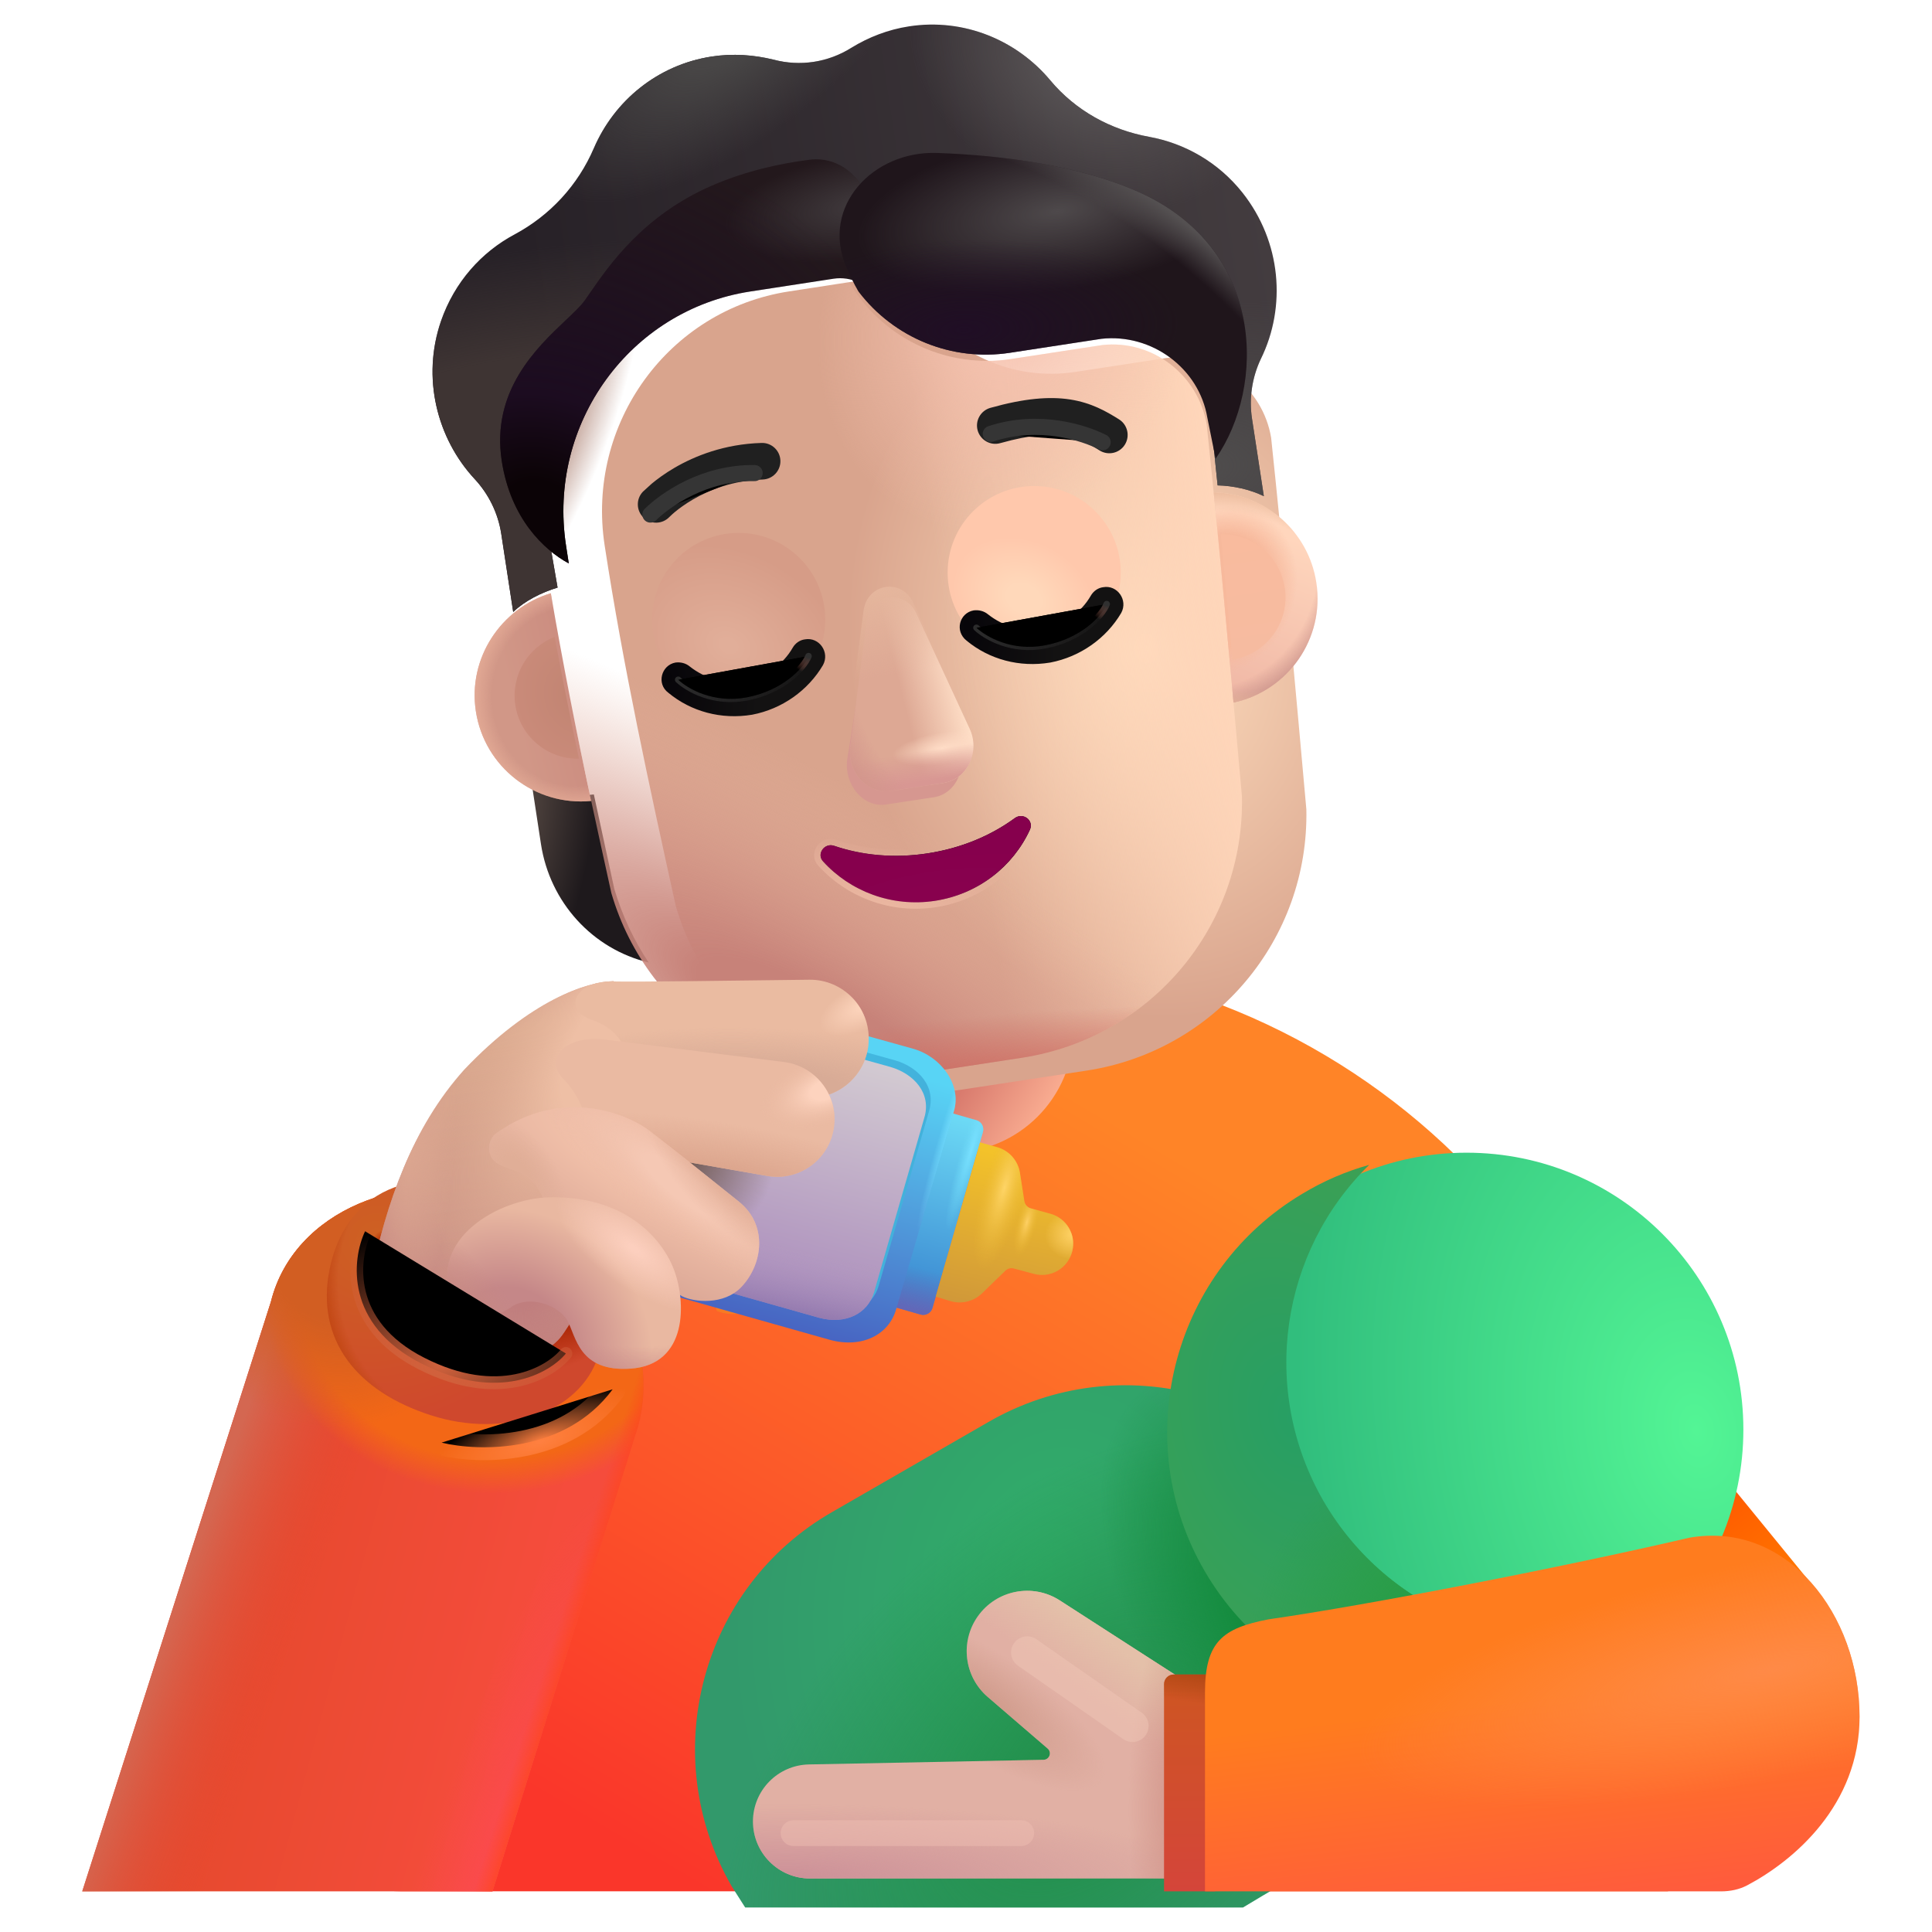 <svg viewBox="1 1 30 30" xmlns="http://www.w3.org/2000/svg">
<path d="M7.231 30.368C6.181 30.368 5.331 29.518 5.341 28.468L5.351 26.338C5.351 20.568 10.141 15.878 16.041 15.878C21.951 15.878 26.731 20.558 26.731 26.338L26.901 30.368H7.231Z" fill="url(#paint0_linear_4002_3544)"/>
<path d="M15.761 18.899C16.821 18.899 17.671 18.039 17.671 16.989V14.729C17.671 13.669 16.811 12.819 15.761 12.819C14.701 12.819 13.851 13.679 13.851 14.729V16.989C13.841 18.049 14.701 18.899 15.761 18.899Z" fill="url(#paint1_linear_4002_3544)"/>
<path d="M20.078 11.826C20.416 11.763 20.717 11.599 20.948 11.373L21.092 12.317C21.231 13.223 20.815 14.112 20.046 14.572C20.162 14.178 20.22 13.759 20.213 13.322L20.078 11.826Z" fill="url(#paint2_radial_4002_3544)"/>
<path d="M10.221 13.336C9.879 13.377 9.543 13.31 9.256 13.164L9.4 14.107C9.539 15.013 10.202 15.737 11.073 15.946C10.844 15.605 10.664 15.223 10.539 14.804L10.221 13.336Z" fill="url(#paint3_radial_4002_3544)"/>
<g filter="url(#filter0_ii_4002_3544)">
<path d="M10.493 14.867C11.057 16.806 12.967 18.022 14.961 17.716L16.874 17.424C18.869 17.118 20.327 15.386 20.285 13.367C20.112 11.439 19.941 9.518 19.738 7.596C19.608 6.82 18.896 6.272 18.117 6.358L16.698 6.575C15.73 6.724 14.766 6.287 14.231 5.456C14.09 5.216 13.817 5.085 13.542 5.127L12.252 5.325C10.38 5.612 9.099 7.377 9.389 9.27C9.678 11.156 10.08 12.994 10.493 14.867Z" fill="url(#paint4_radial_4002_3544)"/>
</g>
<path d="M10.493 14.867C11.057 16.806 12.967 18.022 14.961 17.716L16.874 17.424C18.869 17.118 20.327 15.386 20.285 13.367C20.112 11.439 19.941 9.518 19.738 7.596C19.608 6.82 18.896 6.272 18.117 6.358L16.698 6.575C15.73 6.724 14.766 6.287 14.231 5.456C14.09 5.216 13.817 5.085 13.542 5.127L12.252 5.325C10.38 5.612 9.099 7.377 9.389 9.27C9.678 11.156 10.08 12.994 10.493 14.867Z" fill="url(#paint5_linear_4002_3544)"/>
<path d="M10.493 14.867C11.057 16.806 12.967 18.022 14.961 17.716L16.874 17.424C18.869 17.118 20.327 15.386 20.285 13.367C20.112 11.439 19.941 9.518 19.738 7.596C19.608 6.82 18.896 6.272 18.117 6.358L16.698 6.575C15.73 6.724 14.766 6.287 14.231 5.456C14.09 5.216 13.817 5.085 13.542 5.127L12.252 5.325C10.38 5.612 9.099 7.377 9.389 9.27C9.678 11.156 10.08 12.994 10.493 14.867Z" fill="url(#paint6_radial_4002_3544)"/>
<path d="M10.493 14.867C11.057 16.806 12.967 18.022 14.961 17.716L16.874 17.424C18.869 17.118 20.327 15.386 20.285 13.367C20.112 11.439 19.941 9.518 19.738 7.596C19.608 6.82 18.896 6.272 18.117 6.358L16.698 6.575C15.73 6.724 14.766 6.287 14.231 5.456C14.09 5.216 13.817 5.085 13.542 5.127L12.252 5.325C10.38 5.612 9.099 7.377 9.389 9.27C9.678 11.156 10.08 12.994 10.493 14.867Z" fill="url(#paint7_radial_4002_3544)"/>
<path d="M10.493 14.867C11.057 16.806 12.967 18.022 14.961 17.716L16.874 17.424C18.869 17.118 20.327 15.386 20.285 13.367C20.112 11.439 19.941 9.518 19.738 7.596C19.608 6.82 18.896 6.272 18.117 6.358L16.698 6.575C15.73 6.724 14.766 6.287 14.231 5.456C14.09 5.216 13.817 5.085 13.542 5.127L12.252 5.325C10.38 5.612 9.099 7.377 9.389 9.27C9.678 11.156 10.08 12.994 10.493 14.867Z" fill="url(#paint8_radial_4002_3544)"/>
<path d="M10.493 14.867C11.057 16.806 12.967 18.022 14.961 17.716L16.874 17.424C18.869 17.118 20.327 15.386 20.285 13.367C20.112 11.439 19.941 9.518 19.738 7.596C19.608 6.82 18.896 6.272 18.117 6.358L16.698 6.575C15.73 6.724 14.766 6.287 14.231 5.456C14.09 5.216 13.817 5.085 13.542 5.127L12.252 5.325C10.38 5.612 9.099 7.377 9.389 9.27C9.678 11.156 10.08 12.994 10.493 14.867Z" fill="url(#paint9_radial_4002_3544)"/>
<g filter="url(#filter1_f_4002_3544)">
<path d="M14.467 10.845L14.154 12.801C14.11 13.2 14.414 13.546 14.762 13.492L15.504 13.379C15.852 13.325 16.038 12.899 15.878 12.537L15.091 10.75C14.92 10.353 14.517 10.415 14.467 10.845Z" fill="#D69790"/>
</g>
<g filter="url(#filter2_f_4002_3544)">
<path d="M14.457 10.649L14.204 12.595C14.152 12.996 14.475 13.339 14.849 13.281L15.646 13.159C16.02 13.102 16.224 12.672 16.056 12.312L15.232 10.53C15.053 10.135 14.515 10.218 14.457 10.649Z" fill="#DDA894"/>
<path d="M14.457 10.649L14.204 12.595C14.152 12.996 14.475 13.339 14.849 13.281L15.646 13.159C16.02 13.102 16.224 12.672 16.056 12.312L15.232 10.53C15.053 10.135 14.515 10.218 14.457 10.649Z" fill="url(#paint10_linear_4002_3544)"/>
<path d="M14.457 10.649L14.204 12.595C14.152 12.996 14.475 13.339 14.849 13.281L15.646 13.159C16.02 13.102 16.224 12.672 16.056 12.312L15.232 10.53C15.053 10.135 14.515 10.218 14.457 10.649Z" fill="url(#paint11_radial_4002_3544)"/>
<path d="M14.457 10.649L14.204 12.595C14.152 12.996 14.475 13.339 14.849 13.281L15.646 13.159C16.02 13.102 16.224 12.672 16.056 12.312L15.232 10.53C15.053 10.135 14.515 10.218 14.457 10.649Z" fill="url(#paint12_linear_4002_3544)"/>
<path d="M14.457 10.649L14.204 12.595C14.152 12.996 14.475 13.339 14.849 13.281L15.646 13.159C16.02 13.102 16.224 12.672 16.056 12.312L15.232 10.53C15.053 10.135 14.515 10.218 14.457 10.649Z" fill="url(#paint13_radial_4002_3544)"/>
</g>
<g filter="url(#filter3_f_4002_3544)">
<path d="M14.409 10.484L14.155 12.43C14.104 12.831 14.427 13.174 14.801 13.116L15.598 12.994C15.972 12.937 16.176 12.507 16.008 12.147L15.184 10.365C15.005 9.97 14.466 10.053 14.409 10.484Z" fill="url(#paint14_linear_4002_3544)"/>
</g>
<g filter="url(#filter4_f_4002_3544)">
<path d="M15.405 14.251C14.891 14.33 14.388 14.283 13.95 14.133C13.8 14.084 13.675 14.263 13.781 14.376C14.2 14.838 14.844 15.091 15.518 14.988C16.192 14.884 16.731 14.451 16.992 13.884C17.059 13.74 16.887 13.611 16.759 13.703C16.385 13.977 15.925 14.171 15.405 14.251Z" stroke="url(#paint15_linear_4002_3544)" stroke-width="0.2"/>
</g>
<path d="M15.405 14.251C14.891 14.33 14.388 14.283 13.95 14.133C13.8 14.084 13.675 14.263 13.781 14.376C14.2 14.838 14.844 15.091 15.518 14.988C16.192 14.884 16.731 14.451 16.992 13.884C17.059 13.74 16.887 13.611 16.759 13.703C16.385 13.977 15.925 14.171 15.405 14.251Z" fill="url(#paint16_radial_4002_3544)"/>
<g filter="url(#filter5_ii_4002_3544)">
<path d="M18.846 3.825C19.395 3.925 19.919 4.218 20.295 4.694C20.895 5.454 20.978 6.46 20.579 7.272C20.442 7.56 20.393 7.885 20.441 8.2L20.625 9.405C20.416 9.302 20.15 9.242 19.907 9.237L19.738 7.596C19.608 6.82 18.896 6.272 18.117 6.358L16.697 6.575C15.729 6.724 14.765 6.287 14.231 5.456C14.09 5.216 13.816 5.085 13.542 5.127L12.252 5.325C10.38 5.611 9.099 7.377 9.389 9.27L9.658 10.824C9.407 10.901 9.151 11.028 8.969 11.203L8.783 9.986C8.734 9.67 8.59 9.375 8.373 9.141C7.78 8.503 7.547 7.559 7.848 6.684C8.058 6.078 8.476 5.614 8.99 5.34C9.54 5.045 9.974 4.577 10.222 3.999C10.539 3.266 11.207 2.708 12.051 2.578C12.379 2.528 12.702 2.551 13.011 2.626C13.424 2.736 13.859 2.669 14.221 2.441C14.487 2.278 14.788 2.159 15.116 2.109C15.971 1.978 16.79 2.326 17.309 2.948C17.7 3.416 18.246 3.717 18.846 3.825Z" fill="url(#paint17_linear_4002_3544)"/>
<path d="M18.846 3.825C19.395 3.925 19.919 4.218 20.295 4.694C20.895 5.454 20.978 6.46 20.579 7.272C20.442 7.56 20.393 7.885 20.441 8.2L20.625 9.405C20.416 9.302 20.15 9.242 19.907 9.237L19.738 7.596C19.608 6.82 18.896 6.272 18.117 6.358L16.697 6.575C15.729 6.724 14.765 6.287 14.231 5.456C14.09 5.216 13.816 5.085 13.542 5.127L12.252 5.325C10.38 5.611 9.099 7.377 9.389 9.27L9.658 10.824C9.407 10.901 9.151 11.028 8.969 11.203L8.783 9.986C8.734 9.67 8.59 9.375 8.373 9.141C7.78 8.503 7.547 7.559 7.848 6.684C8.058 6.078 8.476 5.614 8.99 5.34C9.54 5.045 9.974 4.577 10.222 3.999C10.539 3.266 11.207 2.708 12.051 2.578C12.379 2.528 12.702 2.551 13.011 2.626C13.424 2.736 13.859 2.669 14.221 2.441C14.487 2.278 14.788 2.159 15.116 2.109C15.971 1.978 16.79 2.326 17.309 2.948C17.7 3.416 18.246 3.717 18.846 3.825Z" fill="url(#paint18_radial_4002_3544)"/>
<path d="M18.846 3.825C19.395 3.925 19.919 4.218 20.295 4.694C20.895 5.454 20.978 6.46 20.579 7.272C20.442 7.56 20.393 7.885 20.441 8.2L20.625 9.405C20.416 9.302 20.15 9.242 19.907 9.237L19.738 7.596C19.608 6.82 18.896 6.272 18.117 6.358L16.697 6.575C15.729 6.724 14.765 6.287 14.231 5.456C14.09 5.216 13.816 5.085 13.542 5.127L12.252 5.325C10.38 5.611 9.099 7.377 9.389 9.27L9.658 10.824C9.407 10.901 9.151 11.028 8.969 11.203L8.783 9.986C8.734 9.67 8.59 9.375 8.373 9.141C7.78 8.503 7.547 7.559 7.848 6.684C8.058 6.078 8.476 5.614 8.99 5.34C9.54 5.045 9.974 4.577 10.222 3.999C10.539 3.266 11.207 2.708 12.051 2.578C12.379 2.528 12.702 2.551 13.011 2.626C13.424 2.736 13.859 2.669 14.221 2.441C14.487 2.278 14.788 2.159 15.116 2.109C15.971 1.978 16.79 2.326 17.309 2.948C17.7 3.416 18.246 3.717 18.846 3.825Z" fill="url(#paint19_radial_4002_3544)"/>
<path d="M18.846 3.825C19.395 3.925 19.919 4.218 20.295 4.694C20.895 5.454 20.978 6.46 20.579 7.272C20.442 7.56 20.393 7.885 20.441 8.2L20.625 9.405C20.416 9.302 20.15 9.242 19.907 9.237L19.738 7.596C19.608 6.82 18.896 6.272 18.117 6.358L16.697 6.575C15.729 6.724 14.765 6.287 14.231 5.456C14.09 5.216 13.816 5.085 13.542 5.127L12.252 5.325C10.38 5.611 9.099 7.377 9.389 9.27L9.658 10.824C9.407 10.901 9.151 11.028 8.969 11.203L8.783 9.986C8.734 9.67 8.59 9.375 8.373 9.141C7.78 8.503 7.547 7.559 7.848 6.684C8.058 6.078 8.476 5.614 8.99 5.34C9.54 5.045 9.974 4.577 10.222 3.999C10.539 3.266 11.207 2.708 12.051 2.578C12.379 2.528 12.702 2.551 13.011 2.626C13.424 2.736 13.859 2.669 14.221 2.441C14.487 2.278 14.788 2.159 15.116 2.109C15.971 1.978 16.79 2.326 17.309 2.948C17.7 3.416 18.246 3.717 18.846 3.825Z" fill="url(#paint20_radial_4002_3544)"/>
<path d="M18.846 3.825C19.395 3.925 19.919 4.218 20.295 4.694C20.895 5.454 20.978 6.46 20.579 7.272C20.442 7.56 20.393 7.885 20.441 8.2L20.625 9.405C20.416 9.302 20.15 9.242 19.907 9.237L19.738 7.596C19.608 6.82 18.896 6.272 18.117 6.358L16.697 6.575C15.729 6.724 14.765 6.287 14.231 5.456C14.09 5.216 13.816 5.085 13.542 5.127L12.252 5.325C10.38 5.611 9.099 7.377 9.389 9.27L9.658 10.824C9.407 10.901 9.151 11.028 8.969 11.203L8.783 9.986C8.734 9.67 8.59 9.375 8.373 9.141C7.78 8.503 7.547 7.559 7.848 6.684C8.058 6.078 8.476 5.614 8.99 5.34C9.54 5.045 9.974 4.577 10.222 3.999C10.539 3.266 11.207 2.708 12.051 2.578C12.379 2.528 12.702 2.551 13.011 2.626C13.424 2.736 13.859 2.669 14.221 2.441C14.487 2.278 14.788 2.159 15.116 2.109C15.971 1.978 16.79 2.326 17.309 2.948C17.7 3.416 18.246 3.717 18.846 3.825Z" fill="url(#paint21_radial_4002_3544)"/>
</g>
<g filter="url(#filter6_i_4002_3544)">
<path d="M18.278 7.713C18.076 7.586 17.845 7.454 17.517 7.403C17.193 7.353 16.803 7.386 16.279 7.533C16.127 7.576 16.039 7.733 16.081 7.884C16.124 8.035 16.281 8.124 16.432 8.081C16.911 7.947 17.215 7.932 17.43 7.965C17.641 7.998 17.792 8.079 17.973 8.194C18.106 8.278 18.282 8.239 18.366 8.106C18.45 7.973 18.41 7.797 18.278 7.713Z" fill="#202020"/>
</g>
<g filter="url(#filter7_i_4002_3544)">
<path d="M11.018 8.712C11.101 8.643 11.221 8.553 11.377 8.462C11.689 8.281 12.146 8.095 12.725 8.078C12.882 8.073 13.013 8.196 13.018 8.353C13.023 8.51 12.899 8.641 12.742 8.646C12.279 8.66 11.914 8.809 11.663 8.954C11.538 9.027 11.443 9.098 11.38 9.15C11.349 9.176 11.326 9.197 11.312 9.211C11.304 9.217 11.299 9.222 11.297 9.225L11.294 9.228C11.186 9.341 11.007 9.346 10.893 9.238C10.779 9.13 10.774 8.95 10.882 8.836L11.018 8.712Z" fill="#202020"/>
</g>
<g filter="url(#filter8_if_4002_3544)">
<path d="M14.32 5.585C14.289 5.543 14.26 5.501 14.232 5.457C14.09 5.217 13.817 5.086 13.543 5.128L12.252 5.326C10.381 5.612 9.099 7.378 9.389 9.27L9.432 9.549C9.047 9.34 8.529 8.853 8.391 7.957C8.225 6.871 8.933 6.2 9.385 5.772C9.513 5.651 9.62 5.55 9.681 5.464C9.707 5.428 9.735 5.387 9.766 5.342C10.063 4.912 10.592 4.146 11.65 3.684C12.175 3.455 12.724 3.336 13.173 3.28C13.642 3.222 14.034 3.575 14.105 4.042L14.339 5.568L14.32 5.585Z" fill="#23181C"/>
<path d="M14.32 5.585C14.289 5.543 14.26 5.501 14.232 5.457C14.09 5.217 13.817 5.086 13.543 5.128L12.252 5.326C10.381 5.612 9.099 7.378 9.389 9.27L9.432 9.549C9.047 9.34 8.529 8.853 8.391 7.957C8.225 6.871 8.933 6.2 9.385 5.772C9.513 5.651 9.62 5.55 9.681 5.464C9.707 5.428 9.735 5.387 9.766 5.342C10.063 4.912 10.592 4.146 11.65 3.684C12.175 3.455 12.724 3.336 13.173 3.28C13.642 3.222 14.034 3.575 14.105 4.042L14.339 5.568L14.32 5.585Z" fill="url(#paint22_radial_4002_3544)"/>
<path d="M14.32 5.585C14.289 5.543 14.26 5.501 14.232 5.457C14.09 5.217 13.817 5.086 13.543 5.128L12.252 5.326C10.381 5.612 9.099 7.378 9.389 9.27L9.432 9.549C9.047 9.34 8.529 8.853 8.391 7.957C8.225 6.871 8.933 6.2 9.385 5.772C9.513 5.651 9.62 5.55 9.681 5.464C9.707 5.428 9.735 5.387 9.766 5.342C10.063 4.912 10.592 4.146 11.65 3.684C12.175 3.455 12.724 3.336 13.173 3.28C13.642 3.222 14.034 3.575 14.105 4.042L14.339 5.568L14.32 5.585Z" fill="url(#paint23_radial_4002_3544)"/>
</g>
<g filter="url(#filter9_f_4002_3544)">
<path d="M19.876 8.123L19.748 7.488C19.619 6.716 18.881 6.175 18.102 6.261L16.682 6.478C15.781 6.616 14.884 6.249 14.334 5.531C14.334 5.531 14.243 5.387 14.137 5.135C13.747 4.211 14.55 3.339 15.552 3.375C16.579 3.412 17.775 3.571 18.703 3.992C20.648 4.875 20.657 7.002 19.876 8.123Z" fill="#1F151B"/>
<path d="M19.876 8.123L19.748 7.488C19.619 6.716 18.881 6.175 18.102 6.261L16.682 6.478C15.781 6.616 14.884 6.249 14.334 5.531C14.334 5.531 14.243 5.387 14.137 5.135C13.747 4.211 14.55 3.339 15.552 3.375C16.579 3.412 17.775 3.571 18.703 3.992C20.648 4.875 20.657 7.002 19.876 8.123Z" fill="url(#paint24_radial_4002_3544)"/>
<path d="M19.876 8.123L19.748 7.488C19.619 6.716 18.881 6.175 18.102 6.261L16.682 6.478C15.781 6.616 14.884 6.249 14.334 5.531C14.334 5.531 14.243 5.387 14.137 5.135C13.747 4.211 14.55 3.339 15.552 3.375C16.579 3.412 17.775 3.571 18.703 3.992C20.648 4.875 20.657 7.002 19.876 8.123Z" fill="url(#paint25_radial_4002_3544)"/>
<path d="M19.876 8.123L19.748 7.488C19.619 6.716 18.881 6.175 18.102 6.261L16.682 6.478C15.781 6.616 14.884 6.249 14.334 5.531C14.334 5.531 14.243 5.387 14.137 5.135C13.747 4.211 14.55 3.339 15.552 3.375C16.579 3.412 17.775 3.571 18.703 3.992C20.648 4.875 20.657 7.002 19.876 8.123Z" fill="url(#paint26_radial_4002_3544)"/>
</g>
<path d="M20.154 11.909C20.055 10.82 19.955 9.733 19.846 8.645C20.632 8.662 21.317 9.241 21.44 10.046C21.573 10.914 21.003 11.729 20.154 11.909Z" fill="url(#paint27_linear_4002_3544)"/>
<path d="M20.154 11.909C20.055 10.82 19.955 9.733 19.846 8.645C20.632 8.662 21.317 9.241 21.44 10.046C21.573 10.914 21.003 11.729 20.154 11.909Z" fill="url(#paint28_radial_4002_3544)"/>
<path d="M20.154 11.909C20.055 10.82 19.955 9.733 19.846 8.645C20.632 8.662 21.317 9.241 21.44 10.046C21.573 10.914 21.003 11.729 20.154 11.909Z" fill="url(#paint29_radial_4002_3544)"/>
<path d="M20.154 11.909C20.055 10.82 19.955 9.733 19.846 8.645C20.632 8.662 21.317 9.241 21.44 10.046C21.573 10.914 21.003 11.729 20.154 11.909Z" fill="url(#paint30_radial_4002_3544)"/>
<path d="M9.553 10.212C8.777 10.445 8.263 11.221 8.389 12.044C8.522 12.915 9.313 13.522 10.18 13.437C9.949 12.364 9.739 11.293 9.553 10.212Z" fill="url(#paint31_linear_4002_3544)"/>
<path d="M9.553 10.212C8.777 10.445 8.263 11.221 8.389 12.044C8.522 12.915 9.313 13.522 10.18 13.437C9.949 12.364 9.739 11.293 9.553 10.212Z" fill="url(#paint32_radial_4002_3544)"/>
<g filter="url(#filter10_f_4002_3544)">
<path d="M9.613 10.889C9.196 11.052 8.931 11.488 9.002 11.95C9.077 12.441 9.506 12.791 9.99 12.781C9.857 12.151 9.73 11.521 9.613 10.889Z" fill="url(#paint33_radial_4002_3544)"/>
</g>
<g filter="url(#filter11_f_4002_3544)">
<path d="M20.139 11.243C20.079 10.594 20.019 9.945 19.955 9.296C20.442 9.283 20.875 9.634 20.95 10.128C21.032 10.66 20.669 11.157 20.139 11.243Z" fill="url(#paint34_linear_4002_3544)"/>
</g>
<g filter="url(#filter12_f_4002_3544)">
<path d="M11.099 8.99C11.331 8.763 11.93 8.335 12.718 8.346" stroke="#353535" stroke-width="0.25" stroke-linecap="round"/>
</g>
<g filter="url(#filter13_f_4002_3544)">
<path d="M18.122 7.867C17.833 7.72 17.134 7.49 16.385 7.737" stroke="#353535" stroke-width="0.25" stroke-linecap="round"/>
</g>
<path d="M29.221 25.709L24.281 19.659L21.121 28.229L29.221 25.709Z" fill="url(#paint35_linear_4002_3544)"/>
<path d="M2.277 30.369L5.207 21.213C5.559 19.799 7.277 19.109 8.857 19.599C10.437 20.089 11.348 21.931 10.863 23.291L8.647 30.369H2.277Z" fill="url(#paint36_linear_4002_3544)"/>
<path d="M2.277 30.369L5.207 21.213C5.559 19.799 7.277 19.109 8.857 19.599C10.437 20.089 11.348 21.931 10.863 23.291L8.647 30.369H2.277Z" fill="url(#paint37_linear_4002_3544)"/>
<path d="M2.277 30.369L5.207 21.213C5.559 19.799 7.277 19.109 8.857 19.599C10.437 20.089 11.348 21.931 10.863 23.291L8.647 30.369H2.277Z" fill="url(#paint38_radial_4002_3544)"/>
<path d="M2.277 30.369L5.207 21.213C5.559 19.799 7.277 19.109 8.857 19.599C10.437 20.089 11.348 21.931 10.863 23.291L8.647 30.369H2.277Z" fill="url(#paint39_radial_4002_3544)"/>
<path d="M2.277 30.369L5.207 21.213C5.559 19.799 7.277 19.109 8.857 19.599C10.437 20.089 11.348 21.931 10.863 23.291L8.647 30.369H2.277Z" fill="url(#paint40_radial_4002_3544)"/>
<path d="M2.277 30.369L5.207 21.213C5.559 19.799 7.277 19.109 8.857 19.599C10.437 20.089 11.348 21.931 10.863 23.291L8.647 30.369H2.277Z" fill="url(#paint41_linear_4002_3544)"/>
<g filter="url(#filter14_i_4002_3544)">
<path d="M21.911 24.389C20.741 22.349 18.131 21.659 16.101 22.829L13.671 24.229C11.631 25.399 10.941 28.009 12.111 30.039C12.181 30.149 12.251 30.259 12.321 30.369H20.051L20.351 30.189C22.391 29.029 23.091 26.419 21.911 24.389Z" fill="url(#paint42_radial_4002_3544)"/>
<path d="M21.911 24.389C20.741 22.349 18.131 21.659 16.101 22.829L13.671 24.229C11.631 25.399 10.941 28.009 12.111 30.039C12.181 30.149 12.251 30.259 12.321 30.369H20.051L20.351 30.189C22.391 29.029 23.091 26.419 21.911 24.389Z" fill="url(#paint43_radial_4002_3544)"/>
<path d="M21.911 24.389C20.741 22.349 18.131 21.659 16.101 22.829L13.671 24.229C11.631 25.399 10.941 28.009 12.111 30.039C12.181 30.149 12.251 30.259 12.321 30.369H20.051L20.351 30.189C22.391 29.029 23.091 26.419 21.911 24.389Z" fill="url(#paint44_radial_4002_3544)"/>
</g>
<path d="M23.771 27.499C26.146 27.499 28.071 25.574 28.071 23.199C28.071 20.824 26.146 18.899 23.771 18.899C21.396 18.899 19.471 20.824 19.471 23.199C19.471 25.574 21.396 27.499 23.771 27.499Z" fill="url(#paint45_radial_4002_3544)"/>
<g filter="url(#filter15_i_4002_3544)">
<path d="M21.651 24.308C20.651 22.568 20.991 20.428 22.361 19.088C22.001 19.188 21.651 19.338 21.321 19.538C19.341 20.718 18.641 23.278 19.751 25.298C20.911 27.418 23.591 28.158 25.671 26.958C25.991 26.778 26.281 26.548 26.531 26.308C24.691 26.818 22.661 26.048 21.651 24.308Z" fill="url(#paint46_radial_4002_3544)"/>
<path d="M21.651 24.308C20.651 22.568 20.991 20.428 22.361 19.088C22.001 19.188 21.651 19.338 21.321 19.538C19.341 20.718 18.641 23.278 19.751 25.298C20.911 27.418 23.591 28.158 25.671 26.958C25.991 26.778 26.281 26.548 26.531 26.308C24.691 26.818 22.661 26.048 21.651 24.308Z" fill="url(#paint47_radial_4002_3544)"/>
</g>
<g filter="url(#filter16_i_4002_3544)">
<path d="M17.256 26.051C16.834 25.779 16.272 25.889 15.982 26.299C15.704 26.693 15.771 27.234 16.137 27.549L17.067 28.351C17.137 28.41 17.096 28.524 17.004 28.526L13.361 28.598C12.878 28.608 12.492 29.001 12.492 29.483C12.492 29.973 12.889 30.369 13.378 30.369H19.438V29.369L20.5 28.142L17.256 26.051Z" fill="#E1B0A4"/>
<path d="M17.256 26.051C16.834 25.779 16.272 25.889 15.982 26.299C15.704 26.693 15.771 27.234 16.137 27.549L17.067 28.351C17.137 28.41 17.096 28.524 17.004 28.526L13.361 28.598C12.878 28.608 12.492 29.001 12.492 29.483C12.492 29.973 12.889 30.369 13.378 30.369H19.438V29.369L20.5 28.142L17.256 26.051Z" fill="url(#paint48_radial_4002_3544)"/>
<path d="M17.256 26.051C16.834 25.779 16.272 25.889 15.982 26.299C15.704 26.693 15.771 27.234 16.137 27.549L17.067 28.351C17.137 28.41 17.096 28.524 17.004 28.526L13.361 28.598C12.878 28.608 12.492 29.001 12.492 29.483C12.492 29.973 12.889 30.369 13.378 30.369H19.438V29.369L20.5 28.142L17.256 26.051Z" fill="url(#paint49_radial_4002_3544)"/>
<path d="M17.256 26.051C16.834 25.779 16.272 25.889 15.982 26.299C15.704 26.693 15.771 27.234 16.137 27.549L17.067 28.351C17.137 28.41 17.096 28.524 17.004 28.526L13.361 28.598C12.878 28.608 12.492 29.001 12.492 29.483C12.492 29.973 12.889 30.369 13.378 30.369H19.438V29.369L20.5 28.142L17.256 26.051Z" fill="url(#paint50_linear_4002_3544)"/>
<path d="M17.256 26.051C16.834 25.779 16.272 25.889 15.982 26.299C15.704 26.693 15.771 27.234 16.137 27.549L17.067 28.351C17.137 28.41 17.096 28.524 17.004 28.526L13.361 28.598C12.878 28.608 12.492 29.001 12.492 29.483C12.492 29.973 12.889 30.369 13.378 30.369H19.438V29.369L20.5 28.142L17.256 26.051Z" fill="url(#paint51_radial_4002_3544)"/>
</g>
<path d="M19.075 27.151C19.075 27.069 19.142 27.002 19.224 27.002H19.867V30.369H19.075V27.151Z" fill="url(#paint52_linear_4002_3544)"/>
<path d="M19.075 27.151C19.075 27.069 19.142 27.002 19.224 27.002H19.867V30.369H19.075V27.151Z" fill="url(#paint53_linear_4002_3544)"/>
<path d="M20.692 26.146C22.289 25.916 25.258 25.337 27.235 24.877C28.757 24.613 29.875 26.08 29.875 27.657C29.875 29.029 28.853 29.894 28.129 30.276C28.005 30.341 27.865 30.369 27.725 30.369H19.711V27.283C19.711 26.486 19.992 26.283 20.692 26.146Z" fill="url(#paint54_linear_4002_3544)"/>
<path d="M20.692 26.146C22.289 25.916 25.258 25.337 27.235 24.877C28.757 24.613 29.875 26.08 29.875 27.657C29.875 29.029 28.853 29.894 28.129 30.276C28.005 30.341 27.865 30.369 27.725 30.369H19.711V27.283C19.711 26.486 19.992 26.283 20.692 26.146Z" fill="url(#paint55_radial_4002_3544)"/>
<path d="M10.29 22.056C10.007 22.936 8.842 23.348 7.69 22.976C6.538 22.605 5.898 21.799 6.118 20.71C6.297 19.822 7.001 18.96 8.856 19.471C10.008 19.842 10.574 21.176 10.29 22.056Z" fill="url(#paint56_radial_4002_3544)"/>
<path d="M10.29 22.056C10.007 22.936 8.842 23.348 7.69 22.976C6.538 22.605 5.898 21.799 6.118 20.71C6.297 19.822 7.001 18.96 8.856 19.471C10.008 19.842 10.574 21.176 10.29 22.056Z" fill="url(#paint57_radial_4002_3544)"/>
<path d="M10.29 22.056C10.007 22.936 8.842 23.348 7.69 22.976C6.538 22.605 5.898 21.799 6.118 20.71C6.297 19.822 7.001 18.96 8.856 19.471C10.008 19.842 10.574 21.176 10.29 22.056Z" fill="url(#paint58_radial_4002_3544)"/>
<path d="M10.29 22.056C10.007 22.936 8.842 23.348 7.69 22.976C6.538 22.605 5.898 21.799 6.118 20.71C6.297 19.822 7.001 18.96 8.856 19.471C10.008 19.842 10.574 21.176 10.29 22.056Z" fill="url(#paint59_radial_4002_3544)"/>
<path d="M11.921 20.968L11.461 20.468C11.181 20.168 10.781 19.988 10.371 19.978C9.951 19.968 9.551 20.138 9.261 20.438L9.091 20.618L9.621 19.668C9.841 19.278 10.211 19.008 10.641 18.928C11.071 18.848 11.521 18.958 11.871 19.228L12.861 20.028C13.191 20.298 13.241 20.778 12.981 21.118C12.771 21.378 12.421 21.468 12.131 21.358C12.101 21.228 12.031 21.088 11.921 20.968Z" fill="url(#paint60_linear_4002_3544)"/>
<path d="M10.641 18.938C10.361 18.988 10.101 19.128 9.901 19.318C9.911 19.268 9.921 19.218 9.941 19.168L10.061 18.838C10.341 18.058 11.151 17.568 11.971 17.688L13.631 17.918C14.051 17.978 14.351 18.368 14.291 18.788C14.231 19.208 13.841 19.508 13.421 19.448L11.851 19.228C11.511 18.968 11.071 18.858 10.641 18.938Z" fill="url(#paint61_linear_4002_3544)"/>
<path d="M15.605 18.234L16.16 18.394C16.24 18.417 16.286 18.5 16.263 18.579L15.48 21.309C15.457 21.389 15.374 21.435 15.294 21.412L14.739 21.253L15.605 18.234Z" fill="url(#paint62_linear_4002_3544)"/>
<path d="M15.605 18.234L16.16 18.394C16.24 18.417 16.286 18.5 16.263 18.579L15.48 21.309C15.457 21.389 15.374 21.435 15.294 21.412L14.739 21.253L15.605 18.234Z" fill="url(#paint63_linear_4002_3544)"/>
<path d="M15.605 18.234L16.16 18.394C16.24 18.417 16.286 18.5 16.263 18.579L15.48 21.309C15.457 21.389 15.374 21.435 15.294 21.412L14.739 21.253L15.605 18.234Z" fill="url(#paint64_radial_4002_3544)"/>
<g filter="url(#filter17_f_4002_3544)">
<path d="M7.857 23.401C8.435 23.541 9.776 23.573 10.513 22.573" stroke="url(#paint65_radial_4002_3544)" stroke-width="0.4" stroke-linecap="round"/>
</g>
<path d="M12.015 16.403L15.187 17.287C15.617 17.412 15.931 17.845 15.814 18.246L14.915 21.332C14.8 21.729 14.382 21.939 13.89 21.806L10.761 20.923L12.015 16.403Z" fill="url(#paint66_linear_4002_3544)"/>
<path d="M12.015 16.403L15.187 17.287C15.617 17.412 15.931 17.845 15.814 18.246L14.915 21.332C14.8 21.729 14.382 21.939 13.89 21.806L10.761 20.923L12.015 16.403Z" fill="url(#paint67_radial_4002_3544)"/>
<path d="M14.902 17.466L12.266 16.732L11.193 20.627L13.793 21.361C14.201 21.471 14.548 21.296 14.644 20.967L15.423 18.264C15.546 17.873 15.259 17.57 14.902 17.466Z" fill="url(#paint68_linear_4002_3544)"/>
<g filter="url(#filter18_i_4002_3544)">
<path d="M12.243 16.834L14.878 17.568C15.235 17.672 15.523 17.974 15.4 18.365L14.621 21.069C14.525 21.398 14.178 21.573 13.769 21.462L11.169 20.729L12.243 16.834Z" fill="url(#paint69_linear_4002_3544)"/>
<path d="M12.243 16.834L14.878 17.568C15.235 17.672 15.523 17.974 15.4 18.365L14.621 21.069C14.525 21.398 14.178 21.573 13.769 21.462L11.169 20.729L12.243 16.834Z" fill="url(#paint70_radial_4002_3544)"/>
<path d="M12.243 16.834L14.878 17.568C15.235 17.672 15.523 17.974 15.4 18.365L14.621 21.069C14.525 21.398 14.178 21.573 13.769 21.462L11.169 20.729L12.243 16.834Z" fill="url(#paint71_linear_4002_3544)"/>
</g>
<path d="M8.207 17.611C9.238 16.525 10.126 16.241 10.527 16.236L11.324 17.103L10.394 20.619C10.214 20.934 9.83 21.615 9.699 21.771C9.535 21.966 8.964 22.401 7.933 22.009C7.046 21.672 6.783 21.111 6.757 20.861C6.991 19.693 7.406 18.503 8.207 17.611Z" fill="url(#paint72_linear_4002_3544)"/>
<path d="M8.207 17.611C9.238 16.525 10.126 16.241 10.527 16.236L11.324 17.103L10.394 20.619C10.214 20.934 9.83 21.615 9.699 21.771C9.535 21.966 8.964 22.401 7.933 22.009C7.046 21.672 6.783 21.111 6.757 20.861C6.991 19.693 7.406 18.503 8.207 17.611Z" fill="url(#paint73_radial_4002_3544)"/>
<path d="M8.207 17.611C9.238 16.525 10.126 16.241 10.527 16.236L11.324 17.103L10.394 20.619C10.214 20.934 9.83 21.615 9.699 21.771C9.535 21.966 8.964 22.401 7.933 22.009C7.046 21.672 6.783 21.111 6.757 20.861C6.991 19.693 7.406 18.503 8.207 17.611Z" fill="url(#paint74_radial_4002_3544)"/>
<path d="M8.207 17.611C9.238 16.525 10.126 16.241 10.527 16.236L11.324 17.103L10.394 20.619C10.214 20.934 9.83 21.615 9.699 21.771C9.535 21.966 8.964 22.401 7.933 22.009C7.046 21.672 6.783 21.111 6.757 20.861C6.991 19.693 7.406 18.503 8.207 17.611Z" fill="url(#paint75_radial_4002_3544)"/>
<path d="M8.207 17.611C9.238 16.525 10.126 16.241 10.527 16.236L11.324 17.103L10.394 20.619C10.214 20.934 9.83 21.615 9.699 21.771C9.535 21.966 8.964 22.401 7.933 22.009C7.046 21.672 6.783 21.111 6.757 20.861C6.991 19.693 7.406 18.503 8.207 17.611Z" fill="url(#paint76_radial_4002_3544)"/>
<path d="M10.175 16.83C10.531 16.955 10.657 17.16 10.691 17.283L11.136 17.673L13.428 18.035C13.971 18.121 14.468 17.714 14.489 17.164C14.51 16.641 14.09 16.207 13.567 16.213C12.393 16.227 10.88 16.249 10.523 16.24C9.937 16.224 9.73 16.673 10.175 16.83Z" fill="#EABBA1"/>
<path d="M10.175 16.83C10.531 16.955 10.657 17.16 10.691 17.283L11.136 17.673L13.428 18.035C13.971 18.121 14.468 17.714 14.489 17.164C14.51 16.641 14.09 16.207 13.567 16.213C12.393 16.227 10.88 16.249 10.523 16.24C9.937 16.224 9.73 16.673 10.175 16.83Z" fill="url(#paint77_radial_4002_3544)"/>
<path d="M10.175 16.83C10.531 16.955 10.657 17.16 10.691 17.283L11.136 17.673L13.428 18.035C13.971 18.121 14.468 17.714 14.489 17.164C14.51 16.641 14.09 16.207 13.567 16.213C12.393 16.227 10.88 16.249 10.523 16.24C9.937 16.224 9.73 16.673 10.175 16.83Z" fill="url(#paint78_radial_4002_3544)"/>
<path d="M9.746 17.751C9.989 18.001 10.076 18.277 10.089 18.384L10.574 18.853L12.915 19.26C13.387 19.343 13.84 19.036 13.94 18.567C14.049 18.051 13.689 17.552 13.165 17.489C12.075 17.356 10.745 17.183 10.386 17.142C9.773 17.072 9.441 17.439 9.746 17.751Z" fill="#EABAA2"/>
<path d="M9.746 17.751C9.989 18.001 10.076 18.277 10.089 18.384L10.574 18.853L12.915 19.26C13.387 19.343 13.84 19.036 13.94 18.567C14.049 18.051 13.689 17.552 13.165 17.489C12.075 17.356 10.745 17.183 10.386 17.142C9.773 17.072 9.441 17.439 9.746 17.751Z" fill="url(#paint79_radial_4002_3544)"/>
<path d="M9.746 17.751C9.989 18.001 10.076 18.277 10.089 18.384L10.574 18.853L12.915 19.26C13.387 19.343 13.84 19.036 13.94 18.567C14.049 18.051 13.689 17.552 13.165 17.489C12.075 17.356 10.745 17.183 10.386 17.142C9.773 17.072 9.441 17.439 9.746 17.751Z" fill="url(#paint80_radial_4002_3544)"/>
<path d="M8.597 18.849C8.588 18.693 8.682 18.605 8.73 18.58C9.711 17.889 10.735 18.275 11.113 18.58C11.418 18.815 12.113 19.369 12.476 19.662C12.922 20.022 12.848 20.623 12.519 20.978C12.243 21.276 11.768 21.219 11.589 21.127L9.492 19.814C9.437 19.502 9.257 19.252 9.011 19.177C8.765 19.103 8.609 19.045 8.597 18.849Z" fill="url(#paint81_radial_4002_3544)"/>
<path d="M8.597 18.849C8.588 18.693 8.682 18.605 8.73 18.58C9.711 17.889 10.735 18.275 11.113 18.58C11.418 18.815 12.113 19.369 12.476 19.662C12.922 20.022 12.848 20.623 12.519 20.978C12.243 21.276 11.768 21.219 11.589 21.127L9.492 19.814C9.437 19.502 9.257 19.252 9.011 19.177C8.765 19.103 8.609 19.045 8.597 18.849Z" fill="url(#paint82_radial_4002_3544)"/>
<path d="M8.597 18.849C8.588 18.693 8.682 18.605 8.73 18.58C9.711 17.889 10.735 18.275 11.113 18.58C11.418 18.815 12.113 19.369 12.476 19.662C12.922 20.022 12.848 20.623 12.519 20.978C12.243 21.276 11.768 21.219 11.589 21.127L9.492 19.814C9.437 19.502 9.257 19.252 9.011 19.177C8.765 19.103 8.609 19.045 8.597 18.849Z" fill="url(#paint83_radial_4002_3544)"/>
<path d="M8.597 18.849C8.588 18.693 8.682 18.605 8.73 18.58C9.711 17.889 10.735 18.275 11.113 18.58C11.418 18.815 12.113 19.369 12.476 19.662C12.922 20.022 12.848 20.623 12.519 20.978C12.243 21.276 11.768 21.219 11.589 21.127L9.492 19.814C9.437 19.502 9.257 19.252 9.011 19.177C8.765 19.103 8.609 19.045 8.597 18.849Z" fill="url(#paint84_radial_4002_3544)"/>
<path d="M8.933 21.299C8.619 21.519 8.211 21.51 8.027 21.189C7.636 20.241 8.748 19.61 9.527 19.592C10.695 19.564 11.277 20.221 11.464 20.713C11.652 21.205 11.691 22.189 10.793 22.252C9.989 22.308 9.945 21.752 9.812 21.51C9.679 21.267 9.218 21.099 8.933 21.299Z" fill="url(#paint85_radial_4002_3544)"/>
<path d="M8.933 21.299C8.619 21.519 8.211 21.51 8.027 21.189C7.636 20.241 8.748 19.61 9.527 19.592C10.695 19.564 11.277 20.221 11.464 20.713C11.652 21.205 11.691 22.189 10.793 22.252C9.989 22.308 9.945 21.752 9.812 21.51C9.679 21.267 9.218 21.099 8.933 21.299Z" fill="url(#paint86_radial_4002_3544)"/>
<path d="M8.933 21.299C8.619 21.519 8.211 21.51 8.027 21.189C7.636 20.241 8.748 19.61 9.527 19.592C10.695 19.564 11.277 20.221 11.464 20.713C11.652 21.205 11.691 22.189 10.793 22.252C9.989 22.308 9.945 21.752 9.812 21.51C9.679 21.267 9.218 21.099 8.933 21.299Z" fill="url(#paint87_radial_4002_3544)"/>
<path d="M8.933 21.299C8.619 21.519 8.211 21.51 8.027 21.189C7.636 20.241 8.748 19.61 9.527 19.592C10.695 19.564 11.277 20.221 11.464 20.713C11.652 21.205 11.691 22.189 10.793 22.252C9.989 22.308 9.945 21.752 9.812 21.51C9.679 21.267 9.218 21.099 8.933 21.299Z" fill="url(#paint88_radial_4002_3544)"/>
<path d="M15.53 21.134L15.757 21.203C15.931 21.255 16.119 21.209 16.249 21.083L16.613 20.73C16.646 20.698 16.695 20.685 16.741 20.697L17.055 20.781C17.317 20.851 17.585 20.693 17.65 20.43C17.714 20.175 17.562 19.915 17.308 19.846L17.005 19.763C16.954 19.749 16.916 19.706 16.907 19.654L16.838 19.215C16.808 19.021 16.667 18.863 16.477 18.811L16.218 18.739L15.53 21.134Z" fill="url(#paint89_linear_4002_3544)"/>
<path d="M15.53 21.134L15.757 21.203C15.931 21.255 16.119 21.209 16.249 21.083L16.613 20.73C16.646 20.698 16.695 20.685 16.741 20.697L17.055 20.781C17.317 20.851 17.585 20.693 17.65 20.43C17.714 20.175 17.562 19.915 17.308 19.846L17.005 19.763C16.954 19.749 16.916 19.706 16.907 19.654L16.838 19.215C16.808 19.021 16.667 18.863 16.477 18.811L16.218 18.739L15.53 21.134Z" fill="url(#paint90_radial_4002_3544)"/>
<path d="M15.53 21.134L15.757 21.203C15.931 21.255 16.119 21.209 16.249 21.083L16.613 20.73C16.646 20.698 16.695 20.685 16.741 20.697L17.055 20.781C17.317 20.851 17.585 20.693 17.65 20.43C17.714 20.175 17.562 19.915 17.308 19.846L17.005 19.763C16.954 19.749 16.916 19.706 16.907 19.654L16.838 19.215C16.808 19.021 16.667 18.863 16.477 18.811L16.218 18.739L15.53 21.134Z" fill="url(#paint91_radial_4002_3544)"/>
<path d="M15.53 21.134L15.757 21.203C15.931 21.255 16.119 21.209 16.249 21.083L16.613 20.73C16.646 20.698 16.695 20.685 16.741 20.697L17.055 20.781C17.317 20.851 17.585 20.693 17.65 20.43C17.714 20.175 17.562 19.915 17.308 19.846L17.005 19.763C16.954 19.749 16.916 19.706 16.907 19.654L16.838 19.215C16.808 19.021 16.667 18.863 16.477 18.811L16.218 18.739L15.53 21.134Z" fill="url(#paint92_radial_4002_3544)"/>
<g filter="url(#filter19_f_4002_3544)">
<path d="M6.669 20.119C6.464 20.551 6.351 21.567 7.544 22.173C8.738 22.78 9.537 22.322 9.787 22.017" stroke="url(#paint93_radial_4002_3544)" stroke-width="0.2" stroke-linecap="round"/>
</g>
<g opacity="0.5" filter="url(#filter20_f_4002_3544)">
<path d="M16.95 26.659L18.585 27.8" stroke="#EFC6B6" stroke-width="0.5" stroke-linecap="round"/>
</g>
<g opacity="0.5" filter="url(#filter21_f_4002_3544)">
<path d="M13.322 29.465H16.858" stroke="#EEBDB1" stroke-width="0.4" stroke-linecap="round"/>
</g>
<g filter="url(#filter22_f_4002_3544)">
<circle cx="12.47" cy="10.619" r="1.344" fill="url(#paint94_radial_4002_3544)"/>
</g>
<g filter="url(#filter23_f_4002_3544)">
<circle cx="17.059" cy="9.891" r="1.344" fill="url(#paint95_radial_4002_3544)"/>
</g>
<path d="M11.489 11.288C11.569 11.278 11.649 11.298 11.709 11.348C11.949 11.538 12.259 11.628 12.579 11.568C12.899 11.508 13.159 11.318 13.309 11.058C13.349 10.988 13.419 10.938 13.499 10.928C13.719 10.888 13.889 11.128 13.779 11.328C13.549 11.718 13.149 12.008 12.679 12.098C12.199 12.178 11.729 12.048 11.379 11.758C11.189 11.618 11.269 11.328 11.489 11.288Z" fill="url(#paint96_radial_4002_3544)"/>
<path d="M16.119 10.478C16.2 10.468 16.279 10.488 16.34 10.538C16.579 10.728 16.89 10.818 17.209 10.758C17.529 10.698 17.79 10.508 17.939 10.248C17.98 10.178 18.049 10.128 18.13 10.118C18.349 10.078 18.52 10.318 18.41 10.518C18.18 10.908 17.779 11.198 17.309 11.288C16.829 11.368 16.36 11.238 16.009 10.948C15.819 10.798 15.899 10.518 16.119 10.478Z" fill="url(#paint97_radial_4002_3544)"/>
<g filter="url(#filter24_f_4002_3544)">
<path d="M11.531 11.555C11.682 11.696 12.079 11.926 12.594 11.829C13.156 11.722 13.482 11.37 13.555 11.188" stroke="url(#paint98_linear_4002_3544)" stroke-width="0.1" stroke-linecap="round"/>
<path d="M11.531 11.555C11.682 11.696 12.079 11.926 12.594 11.829C13.156 11.722 13.482 11.37 13.555 11.188" stroke="url(#paint99_radial_4002_3544)" stroke-width="0.1" stroke-linecap="round"/>
</g>
<g filter="url(#filter25_f_4002_3544)">
<path d="M16.162 10.748C16.313 10.888 16.709 11.118 17.224 11.021C17.787 10.915 18.112 10.563 18.185 10.38" stroke="url(#paint100_linear_4002_3544)" stroke-width="0.1" stroke-linecap="round"/>
<path d="M16.162 10.748C16.313 10.888 16.709 11.118 17.224 11.021C17.787 10.915 18.112 10.563 18.185 10.38" stroke="url(#paint101_radial_4002_3544)" stroke-width="0.1" stroke-linecap="round"/>
</g>
<defs>
<filter id="filter0_ii_4002_3544" x="9.348" y="5.12" width="11.938" height="12.844" filterUnits="userSpaceOnUse" color-interpolation-filters="sRGB">
<feFlood flood-opacity="0" result="BackgroundImageFix"/>
<feBlend mode="normal" in="SourceGraphic" in2="BackgroundImageFix" result="shape"/>
<feColorMatrix in="SourceAlpha" type="matrix" values="0 0 0 0 0 0 0 0 0 0 0 0 0 0 0 0 0 0 127 0" result="hardAlpha"/>
<feOffset dx="1"/>
<feGaussianBlur stdDeviation="0.7"/>
<feComposite in2="hardAlpha" operator="arithmetic" k2="-1" k3="1"/>
<feColorMatrix type="matrix" values="0 0 0 0 0.914 0 0 0 0 0.686 0 0 0 0 0.592 0 0 0 1 0"/>
<feBlend mode="normal" in2="shape" result="effect1_innerShadow_4002_3544"/>
<feColorMatrix in="SourceAlpha" type="matrix" values="0 0 0 0 0 0 0 0 0 0 0 0 0 0 0 0 0 0 127 0" result="hardAlpha"/>
<feOffset dy="0.2"/>
<feGaussianBlur stdDeviation="0.375"/>
<feComposite in2="hardAlpha" operator="arithmetic" k2="-1" k3="1"/>
<feColorMatrix type="matrix" values="0 0 0 0 0.78 0 0 0 0 0.569 0 0 0 0 0.486 0 0 0 1 0"/>
<feBlend mode="normal" in2="effect1_innerShadow_4002_3544" result="effect2_innerShadow_4002_3544"/>
</filter>
<filter id="filter1_f_4002_3544" x="13.149" y="9.485" width="3.786" height="5.013" filterUnits="userSpaceOnUse" color-interpolation-filters="sRGB">
<feFlood flood-opacity="0" result="BackgroundImageFix"/>
<feBlend mode="normal" in="SourceGraphic" in2="BackgroundImageFix" result="shape"/>
<feGaussianBlur stdDeviation="0.5" result="effect1_foregroundBlur_4002_3544"/>
</filter>
<filter id="filter2_f_4002_3544" x="13.998" y="10.075" width="2.318" height="3.412" filterUnits="userSpaceOnUse" color-interpolation-filters="sRGB">
<feFlood flood-opacity="0" result="BackgroundImageFix"/>
<feBlend mode="normal" in="SourceGraphic" in2="BackgroundImageFix" result="shape"/>
<feGaussianBlur stdDeviation="0.1" result="effect1_foregroundBlur_4002_3544"/>
</filter>
<filter id="filter3_f_4002_3544" x="13.95" y="9.91" width="2.318" height="3.412" filterUnits="userSpaceOnUse" color-interpolation-filters="sRGB">
<feFlood flood-opacity="0" result="BackgroundImageFix"/>
<feBlend mode="normal" in="SourceGraphic" in2="BackgroundImageFix" result="shape"/>
<feGaussianBlur stdDeviation="0.1" result="effect1_foregroundBlur_4002_3544"/>
</filter>
<filter id="filter4_f_4002_3544" x="13.541" y="13.472" width="3.666" height="1.739" filterUnits="userSpaceOnUse" color-interpolation-filters="sRGB">
<feFlood flood-opacity="0" result="BackgroundImageFix"/>
<feBlend mode="normal" in="SourceGraphic" in2="BackgroundImageFix" result="shape"/>
<feGaussianBlur stdDeviation="0.05" result="effect1_foregroundBlur_4002_3544"/>
</filter>
<filter id="filter5_ii_4002_3544" x="7.716" y="1.582" width="13.108" height="9.621" filterUnits="userSpaceOnUse" color-interpolation-filters="sRGB">
<feFlood flood-opacity="0" result="BackgroundImageFix"/>
<feBlend mode="normal" in="SourceGraphic" in2="BackgroundImageFix" result="shape"/>
<feColorMatrix in="SourceAlpha" type="matrix" values="0 0 0 0 0 0 0 0 0 0 0 0 0 0 0 0 0 0 127 0" result="hardAlpha"/>
<feOffset dy="-0.5"/>
<feGaussianBlur stdDeviation="0.625"/>
<feComposite in2="hardAlpha" operator="arithmetic" k2="-1" k3="1"/>
<feColorMatrix type="matrix" values="0 0 0 0 0.137 0 0 0 0 0.09 0 0 0 0 0.145 0 0 0 1 0"/>
<feBlend mode="normal" in2="shape" result="effect1_innerShadow_4002_3544"/>
<feColorMatrix in="SourceAlpha" type="matrix" values="0 0 0 0 0 0 0 0 0 0 0 0 0 0 0 0 0 0 127 0" result="hardAlpha"/>
<feOffset dy="-0.2"/>
<feGaussianBlur stdDeviation="0.2"/>
<feComposite in2="hardAlpha" operator="arithmetic" k2="-1" k3="1"/>
<feColorMatrix type="matrix" values="0 0 0 0 0.078 0 0 0 0 0.035 0 0 0 0 0.047 0 0 0 1 0"/>
<feBlend mode="normal" in2="effect1_innerShadow_4002_3544" result="effect2_innerShadow_4002_3544"/>
</filter>
<filter id="filter6_i_4002_3544" x="16.071" y="7.181" width="2.439" height="1.057" filterUnits="userSpaceOnUse" color-interpolation-filters="sRGB">
<feFlood flood-opacity="0" result="BackgroundImageFix"/>
<feBlend mode="normal" in="SourceGraphic" in2="BackgroundImageFix" result="shape"/>
<feColorMatrix in="SourceAlpha" type="matrix" values="0 0 0 0 0 0 0 0 0 0 0 0 0 0 0 0 0 0 127 0" result="hardAlpha"/>
<feOffset dx="0.1" dy="-0.2"/>
<feGaussianBlur stdDeviation="0.125"/>
<feComposite in2="hardAlpha" operator="arithmetic" k2="-1" k3="1"/>
<feColorMatrix type="matrix" values="0 0 0 0 0.059 0 0 0 0 0.055 0 0 0 0 0.059 0 0 0 1 0"/>
<feBlend mode="normal" in2="shape" result="effect1_innerShadow_4002_3544"/>
</filter>
<filter id="filter7_i_4002_3544" x="10.804" y="7.878" width="2.314" height="1.438" filterUnits="userSpaceOnUse" color-interpolation-filters="sRGB">
<feFlood flood-opacity="0" result="BackgroundImageFix"/>
<feBlend mode="normal" in="SourceGraphic" in2="BackgroundImageFix" result="shape"/>
<feColorMatrix in="SourceAlpha" type="matrix" values="0 0 0 0 0 0 0 0 0 0 0 0 0 0 0 0 0 0 127 0" result="hardAlpha"/>
<feOffset dx="0.1" dy="-0.2"/>
<feGaussianBlur stdDeviation="0.125"/>
<feComposite in2="hardAlpha" operator="arithmetic" k2="-1" k3="1"/>
<feColorMatrix type="matrix" values="0 0 0 0 0.059 0 0 0 0 0.055 0 0 0 0 0.059 0 0 0 1 0"/>
<feBlend mode="normal" in2="shape" result="effect1_innerShadow_4002_3544"/>
</filter>
<filter id="filter8_if_4002_3544" x="8.117" y="3.024" width="6.622" height="6.775" filterUnits="userSpaceOnUse" color-interpolation-filters="sRGB">
<feFlood flood-opacity="0" result="BackgroundImageFix"/>
<feBlend mode="normal" in="SourceGraphic" in2="BackgroundImageFix" result="shape"/>
<feColorMatrix in="SourceAlpha" type="matrix" values="0 0 0 0 0 0 0 0 0 0 0 0 0 0 0 0 0 0 127 0" result="hardAlpha"/>
<feOffset dx="0.4" dy="0.2"/>
<feGaussianBlur stdDeviation="0.2"/>
<feComposite in2="hardAlpha" operator="arithmetic" k2="-1" k3="1"/>
<feColorMatrix type="matrix" values="0 0 0 0 0.286 0 0 0 0 0.243 0 0 0 0 0.227 0 0 0 1 0"/>
<feBlend mode="normal" in2="shape" result="effect1_innerShadow_4002_3544"/>
<feGaussianBlur stdDeviation="0.125" result="effect2_foregroundBlur_4002_3544"/>
</filter>
<filter id="filter9_f_4002_3544" x="13.786" y="3.124" width="6.825" height="5.25" filterUnits="userSpaceOnUse" color-interpolation-filters="sRGB">
<feFlood flood-opacity="0" result="BackgroundImageFix"/>
<feBlend mode="normal" in="SourceGraphic" in2="BackgroundImageFix" result="shape"/>
<feGaussianBlur stdDeviation="0.125" result="effect1_foregroundBlur_4002_3544"/>
</filter>
<filter id="filter10_f_4002_3544" x="8.741" y="10.639" width="1.499" height="2.393" filterUnits="userSpaceOnUse" color-interpolation-filters="sRGB">
<feFlood flood-opacity="0" result="BackgroundImageFix"/>
<feBlend mode="normal" in="SourceGraphic" in2="BackgroundImageFix" result="shape"/>
<feGaussianBlur stdDeviation="0.125" result="effect1_foregroundBlur_4002_3544"/>
</filter>
<filter id="filter11_f_4002_3544" x="19.455" y="8.796" width="2.006" height="2.947" filterUnits="userSpaceOnUse" color-interpolation-filters="sRGB">
<feFlood flood-opacity="0" result="BackgroundImageFix"/>
<feBlend mode="normal" in="SourceGraphic" in2="BackgroundImageFix" result="shape"/>
<feGaussianBlur stdDeviation="0.25" result="effect1_foregroundBlur_4002_3544"/>
</filter>
<filter id="filter12_f_4002_3544" x="10.724" y="7.971" width="2.369" height="1.394" filterUnits="userSpaceOnUse" color-interpolation-filters="sRGB">
<feFlood flood-opacity="0" result="BackgroundImageFix"/>
<feBlend mode="normal" in="SourceGraphic" in2="BackgroundImageFix" result="shape"/>
<feGaussianBlur stdDeviation="0.125" result="effect1_foregroundBlur_4002_3544"/>
</filter>
<filter id="filter13_f_4002_3544" x="16.01" y="7.253" width="2.487" height="0.989" filterUnits="userSpaceOnUse" color-interpolation-filters="sRGB">
<feFlood flood-opacity="0" result="BackgroundImageFix"/>
<feBlend mode="normal" in="SourceGraphic" in2="BackgroundImageFix" result="shape"/>
<feGaussianBlur stdDeviation="0.125" result="effect1_foregroundBlur_4002_3544"/>
</filter>
<filter id="filter14_i_4002_3544" x="11.542" y="22.26" width="11.192" height="8.359" filterUnits="userSpaceOnUse" color-interpolation-filters="sRGB">
<feFlood flood-opacity="0" result="BackgroundImageFix"/>
<feBlend mode="normal" in="SourceGraphic" in2="BackgroundImageFix" result="shape"/>
<feColorMatrix in="SourceAlpha" type="matrix" values="0 0 0 0 0 0 0 0 0 0 0 0 0 0 0 0 0 0 127 0" result="hardAlpha"/>
<feOffset dx="0.25" dy="0.25"/>
<feGaussianBlur stdDeviation="0.5"/>
<feComposite in2="hardAlpha" operator="arithmetic" k2="-1" k3="1"/>
<feColorMatrix type="matrix" values="0 0 0 0 0.29 0 0 0 0 0.608 0 0 0 0 0.341 0 0 0 1 0"/>
<feBlend mode="normal" in2="shape" result="effect1_innerShadow_4002_3544"/>
</filter>
<filter id="filter15_i_4002_3544" x="19.124" y="19.088" width="7.407" height="8.444" filterUnits="userSpaceOnUse" color-interpolation-filters="sRGB">
<feFlood flood-opacity="0" result="BackgroundImageFix"/>
<feBlend mode="normal" in="SourceGraphic" in2="BackgroundImageFix" result="shape"/>
<feColorMatrix in="SourceAlpha" type="matrix" values="0 0 0 0 0 0 0 0 0 0 0 0 0 0 0 0 0 0 127 0" result="hardAlpha"/>
<feOffset dx="-0.1"/>
<feGaussianBlur stdDeviation="0.1"/>
<feComposite in2="hardAlpha" operator="arithmetic" k2="-1" k3="1"/>
<feColorMatrix type="matrix" values="0 0 0 0 0.259 0 0 0 0 0.675 0 0 0 0 0.451 0 0 0 1 0"/>
<feBlend mode="normal" in2="shape" result="effect1_innerShadow_4002_3544"/>
</filter>
<filter id="filter16_i_4002_3544" x="12.492" y="25.702" width="8.208" height="4.667" filterUnits="userSpaceOnUse" color-interpolation-filters="sRGB">
<feFlood flood-opacity="0" result="BackgroundImageFix"/>
<feBlend mode="normal" in="SourceGraphic" in2="BackgroundImageFix" result="shape"/>
<feColorMatrix in="SourceAlpha" type="matrix" values="0 0 0 0 0 0 0 0 0 0 0 0 0 0 0 0 0 0 127 0" result="hardAlpha"/>
<feOffset dx="0.2" dy="-0.2"/>
<feGaussianBlur stdDeviation="0.25"/>
<feComposite in2="hardAlpha" operator="arithmetic" k2="-1" k3="1"/>
<feColorMatrix type="matrix" values="0 0 0 0 0.843 0 0 0 0 0.678 0 0 0 0 0.58 0 0 0 1 0"/>
<feBlend mode="normal" in2="shape" result="effect1_innerShadow_4002_3544"/>
</filter>
<filter id="filter17_f_4002_3544" x="7.457" y="22.173" width="3.456" height="1.701" filterUnits="userSpaceOnUse" color-interpolation-filters="sRGB">
<feFlood flood-opacity="0" result="BackgroundImageFix"/>
<feBlend mode="normal" in="SourceGraphic" in2="BackgroundImageFix" result="shape"/>
<feGaussianBlur stdDeviation="0.1" result="effect1_foregroundBlur_4002_3544"/>
</filter>
<filter id="filter18_i_4002_3544" x="11.119" y="16.834" width="4.309" height="4.662" filterUnits="userSpaceOnUse" color-interpolation-filters="sRGB">
<feFlood flood-opacity="0" result="BackgroundImageFix"/>
<feBlend mode="normal" in="SourceGraphic" in2="BackgroundImageFix" result="shape"/>
<feColorMatrix in="SourceAlpha" type="matrix" values="0 0 0 0 0 0 0 0 0 0 0 0 0 0 0 0 0 0 127 0" result="hardAlpha"/>
<feOffset dx="-0.05"/>
<feGaussianBlur stdDeviation="0.05"/>
<feComposite in2="hardAlpha" operator="arithmetic" k2="-1" k3="1"/>
<feColorMatrix type="matrix" values="0 0 0 0 0.533 0 0 0 0 0.553 0 0 0 0 0.62 0 0 0 1 0"/>
<feBlend mode="normal" in2="shape" result="effect1_innerShadow_4002_3544"/>
</filter>
<filter id="filter19_f_4002_3544" x="6.339" y="19.919" width="3.647" height="2.753" filterUnits="userSpaceOnUse" color-interpolation-filters="sRGB">
<feFlood flood-opacity="0" result="BackgroundImageFix"/>
<feBlend mode="normal" in="SourceGraphic" in2="BackgroundImageFix" result="shape"/>
<feGaussianBlur stdDeviation="0.05" result="effect1_foregroundBlur_4002_3544"/>
</filter>
<filter id="filter20_f_4002_3544" x="16.45" y="26.159" width="2.634" height="2.141" filterUnits="userSpaceOnUse" color-interpolation-filters="sRGB">
<feFlood flood-opacity="0" result="BackgroundImageFix"/>
<feBlend mode="normal" in="SourceGraphic" in2="BackgroundImageFix" result="shape"/>
<feGaussianBlur stdDeviation="0.125" result="effect1_foregroundBlur_4002_3544"/>
</filter>
<filter id="filter21_f_4002_3544" x="12.822" y="28.965" width="4.536" height="1" filterUnits="userSpaceOnUse" color-interpolation-filters="sRGB">
<feFlood flood-opacity="0" result="BackgroundImageFix"/>
<feBlend mode="normal" in="SourceGraphic" in2="BackgroundImageFix" result="shape"/>
<feGaussianBlur stdDeviation="0.15" result="effect1_foregroundBlur_4002_3544"/>
</filter>
<filter id="filter22_f_4002_3544" x="10.476" y="8.625" width="3.987" height="3.987" filterUnits="userSpaceOnUse" color-interpolation-filters="sRGB">
<feFlood flood-opacity="0" result="BackgroundImageFix"/>
<feBlend mode="normal" in="SourceGraphic" in2="BackgroundImageFix" result="shape"/>
<feGaussianBlur stdDeviation="0.325" result="effect1_foregroundBlur_4002_3544"/>
</filter>
<filter id="filter23_f_4002_3544" x="15.065" y="7.897" width="3.987" height="3.987" filterUnits="userSpaceOnUse" color-interpolation-filters="sRGB">
<feFlood flood-opacity="0" result="BackgroundImageFix"/>
<feBlend mode="normal" in="SourceGraphic" in2="BackgroundImageFix" result="shape"/>
<feGaussianBlur stdDeviation="0.325" result="effect1_foregroundBlur_4002_3544"/>
</filter>
<filter id="filter24_f_4002_3544" x="11.382" y="11.038" width="2.323" height="0.964" filterUnits="userSpaceOnUse" color-interpolation-filters="sRGB">
<feFlood flood-opacity="0" result="BackgroundImageFix"/>
<feBlend mode="normal" in="SourceGraphic" in2="BackgroundImageFix" result="shape"/>
<feGaussianBlur stdDeviation="0.05" result="effect1_foregroundBlur_4002_3544"/>
</filter>
<filter id="filter25_f_4002_3544" x="16.012" y="10.231" width="2.323" height="0.964" filterUnits="userSpaceOnUse" color-interpolation-filters="sRGB">
<feFlood flood-opacity="0" result="BackgroundImageFix"/>
<feBlend mode="normal" in="SourceGraphic" in2="BackgroundImageFix" result="shape"/>
<feGaussianBlur stdDeviation="0.05" result="effect1_foregroundBlur_4002_3544"/>
</filter>
<linearGradient id="paint0_linear_4002_3544" x1="19.3" y1="18.973" x2="12.412" y2="30.65" gradientUnits="userSpaceOnUse">
<stop stop-color="#FF8427"/>
<stop offset="1" stop-color="#FA362A"/>
</linearGradient>
<linearGradient id="paint1_linear_4002_3544" x1="15.761" y1="17.603" x2="17.294" y2="18.588" gradientUnits="userSpaceOnUse">
<stop offset="0.177" stop-color="#D97B6E"/>
<stop offset="1" stop-color="#FFB597"/>
</linearGradient>
<radialGradient id="paint2_radial_4002_3544" cx="0" cy="0" r="1" gradientUnits="userSpaceOnUse" gradientTransform="translate(19.921 11.53) rotate(60.95) scale(2.209 2.624)">
<stop offset="0.215" stop-color="#313131"/>
<stop offset="1" stop-color="#1A161E"/>
</radialGradient>
<radialGradient id="paint3_radial_4002_3544" cx="0" cy="0" r="1" gradientUnits="userSpaceOnUse" gradientTransform="translate(9.037 13.706) rotate(8.741) scale(1.587 4.897)">
<stop stop-color="#564943"/>
<stop offset="0.746" stop-color="#1E191C"/>
</radialGradient>
<radialGradient id="paint4_radial_4002_3544" cx="0" cy="0" r="1" gradientUnits="userSpaceOnUse" gradientTransform="translate(17.802 10.878) rotate(171.294) scale(5.362 6.698)">
<stop stop-color="#FFDFBF"/>
<stop offset="0.861" stop-color="#D9A48D"/>
</radialGradient>
<linearGradient id="paint5_linear_4002_3544" x1="20.446" y1="12.222" x2="16.033" y2="12.898" gradientUnits="userSpaceOnUse">
<stop stop-color="#FFD6BA"/>
<stop offset="1" stop-color="#FFD6BA" stop-opacity="0"/>
</linearGradient>
<radialGradient id="paint6_radial_4002_3544" cx="0" cy="0" r="1" gradientUnits="userSpaceOnUse" gradientTransform="translate(8.741 7.778) rotate(-66.778) scale(4.383 1.604)">
<stop offset="0.428" stop-color="#9F6D5C"/>
<stop offset="1" stop-color="#9F6D5C" stop-opacity="0"/>
</radialGradient>
<radialGradient id="paint7_radial_4002_3544" cx="0" cy="0" r="1" gradientUnits="userSpaceOnUse" gradientTransform="translate(16.643 5.889) rotate(112.453) scale(3.456 2.853)">
<stop offset="0.078" stop-color="#F6C3B0"/>
<stop offset="1" stop-color="#F6C3B0" stop-opacity="0"/>
</radialGradient>
<radialGradient id="paint8_radial_4002_3544" cx="0" cy="0" r="1" gradientUnits="userSpaceOnUse" gradientTransform="translate(14 17.312) rotate(-58.36) scale(3.634 13.196)">
<stop offset="0.194" stop-color="#C78279"/>
<stop offset="1" stop-color="#E5B19D" stop-opacity="0"/>
</radialGradient>
<radialGradient id="paint9_radial_4002_3544" cx="0" cy="0" r="1" gradientUnits="userSpaceOnUse" gradientTransform="translate(15.922 17.906) rotate(-95.711) scale(1.099 6.961)">
<stop offset="0.049" stop-color="#CF6E63"/>
<stop offset="1" stop-color="#CF6E63" stop-opacity="0"/>
</radialGradient>
<linearGradient id="paint10_linear_4002_3544" x1="16.199" y1="11.75" x2="15.066" y2="12.034" gradientUnits="userSpaceOnUse">
<stop offset="0.217" stop-color="#FFDFC7"/>
<stop offset="1" stop-color="#FFDFC7" stop-opacity="0"/>
</linearGradient>
<radialGradient id="paint11_radial_4002_3544" cx="0" cy="0" r="1" gradientUnits="userSpaceOnUse" gradientTransform="translate(15.639 12.621) rotate(81.293) scale(0.25 0.787)">
<stop stop-color="#FFDDC7"/>
<stop offset="1" stop-color="#FFDDC7" stop-opacity="0"/>
</radialGradient>
<linearGradient id="paint12_linear_4002_3544" x1="15.237" y1="13.153" x2="15.165" y2="12.682" gradientUnits="userSpaceOnUse">
<stop stop-color="#D89793"/>
<stop offset="1" stop-color="#D89793" stop-opacity="0"/>
</linearGradient>
<radialGradient id="paint13_radial_4002_3544" cx="0" cy="0" r="1" gradientUnits="userSpaceOnUse" gradientTransform="translate(15.669 12.026) rotate(146.662) scale(1.716 2.758)">
<stop offset="0.714" stop-color="#D3968C" stop-opacity="0"/>
<stop offset="1" stop-color="#D3968C"/>
</radialGradient>
<linearGradient id="paint14_linear_4002_3544" x1="14.749" y1="10.115" x2="14.974" y2="11.46" gradientUnits="userSpaceOnUse">
<stop stop-color="#E5B69D"/>
<stop offset="1" stop-color="#E5B69D" stop-opacity="0"/>
</linearGradient>
<linearGradient id="paint15_linear_4002_3544" x1="14.262" y1="14.933" x2="14.456" y2="14.037" gradientUnits="userSpaceOnUse">
<stop stop-color="#EAB6A0"/>
<stop offset="1" stop-color="#EAB6A0" stop-opacity="0"/>
</linearGradient>
<radialGradient id="paint16_radial_4002_3544" cx="0" cy="0" r="1" gradientUnits="userSpaceOnUse" gradientTransform="translate(15.505 14.903) rotate(-98.707) scale(0.739 2.974)">
<stop stop-color="#88014E"/>
<stop offset="1" stop-color="#86004D"/>
</radialGradient>
<linearGradient id="paint17_linear_4002_3544" x1="21.023" y1="4.509" x2="9.25" y2="6.312" gradientUnits="userSpaceOnUse">
<stop stop-color="#443D40"/>
<stop offset="1" stop-color="#272127"/>
</linearGradient>
<radialGradient id="paint18_radial_4002_3544" cx="0" cy="0" r="1" gradientUnits="userSpaceOnUse" gradientTransform="translate(9.204 9.194) rotate(-98.707) scale(3.591 9.082)">
<stop offset="0.536" stop-color="#3E3433"/>
<stop offset="1" stop-color="#3E3433" stop-opacity="0"/>
</radialGradient>
<radialGradient id="paint19_radial_4002_3544" cx="0" cy="0" r="1" gradientUnits="userSpaceOnUse" gradientTransform="translate(19.638 8.955) rotate(-96.108) scale(2.58 4.571)">
<stop stop-color="#4F4D4D"/>
<stop offset="1" stop-color="#4F4D4D" stop-opacity="0"/>
</radialGradient>
<radialGradient id="paint20_radial_4002_3544" cx="0" cy="0" r="1" gradientUnits="userSpaceOnUse" gradientTransform="translate(17.899 2.709) rotate(-155.373) scale(2.896 2.126)">
<stop stop-color="#5E5A5B"/>
<stop offset="1" stop-color="#5E5A5B" stop-opacity="0"/>
</radialGradient>
<radialGradient id="paint21_radial_4002_3544" cx="0" cy="0" r="1" gradientUnits="userSpaceOnUse" gradientTransform="translate(12.57 1.873) rotate(49.759) scale(1.775 4.11)">
<stop offset="0.287" stop-color="#484646"/>
<stop offset="1" stop-color="#484646" stop-opacity="0"/>
</radialGradient>
<radialGradient id="paint22_radial_4002_3544" cx="0" cy="0" r="1" gradientUnits="userSpaceOnUse" gradientTransform="translate(14.096 3.984) rotate(171.294) scale(2.258 0.838)">
<stop stop-color="#423C3F"/>
<stop offset="1" stop-color="#423C3F" stop-opacity="0"/>
</radialGradient>
<radialGradient id="paint23_radial_4002_3544" cx="0" cy="0" r="1" gradientUnits="userSpaceOnUse" gradientTransform="translate(8.945 8.864) rotate(-66.431) scale(6.182 6.848)">
<stop offset="0.093" stop-color="#0B0306"/>
<stop offset="0.311" stop-color="#1C0C20"/>
<stop offset="1" stop-color="#1C0C20" stop-opacity="0"/>
</radialGradient>
<radialGradient id="paint24_radial_4002_3544" cx="0" cy="0" r="1" gradientUnits="userSpaceOnUse" gradientTransform="translate(17.421 4.28) rotate(-8.706) scale(3.137 1.227)">
<stop stop-color="#4E494B"/>
<stop offset="1" stop-color="#4E494B" stop-opacity="0"/>
</radialGradient>
<radialGradient id="paint25_radial_4002_3544" cx="0" cy="0" r="1" gradientUnits="userSpaceOnUse" gradientTransform="translate(17.101 7.481) rotate(-52.321) scale(3.795 6.948)">
<stop offset="0.857" stop-color="#545051" stop-opacity="0"/>
<stop offset="1" stop-color="#545051"/>
</radialGradient>
<radialGradient id="paint26_radial_4002_3544" cx="0" cy="0" r="1" gradientUnits="userSpaceOnUse" gradientTransform="translate(15.974 6.122) rotate(-2.04) scale(3.354 1.404)">
<stop stop-color="#200E25"/>
<stop offset="1" stop-color="#200E25" stop-opacity="0"/>
</radialGradient>
<linearGradient id="paint27_linear_4002_3544" x1="21.352" y1="9.468" x2="20.466" y2="11.862" gradientUnits="userSpaceOnUse">
<stop stop-color="#FFD6BD"/>
<stop offset="1" stop-color="#F0B8A6"/>
</linearGradient>
<radialGradient id="paint28_radial_4002_3544" cx="0" cy="0" r="1" gradientUnits="userSpaceOnUse" gradientTransform="translate(19.497 9.682) rotate(65.641) scale(2.39 2.28)">
<stop offset="0.856" stop-color="#CE978E" stop-opacity="0"/>
<stop offset="1" stop-color="#CE978E"/>
</radialGradient>
<radialGradient id="paint29_radial_4002_3544" cx="0" cy="0" r="1" gradientUnits="userSpaceOnUse" gradientTransform="translate(19.947 10.179) rotate(-62.626) scale(1.372 1.15)">
<stop offset="0.664" stop-color="#F7B99C"/>
<stop offset="1" stop-color="#F7B99C" stop-opacity="0"/>
</radialGradient>
<radialGradient id="paint30_radial_4002_3544" cx="0" cy="0" r="1" gradientUnits="userSpaceOnUse" gradientTransform="translate(20.09 10.336) rotate(-77.969) scale(1.7 2.272)">
<stop offset="0.803" stop-color="#EBBB9D" stop-opacity="0"/>
<stop offset="1" stop-color="#EBBB9D"/>
</radialGradient>
<linearGradient id="paint31_linear_4002_3544" x1="9.004" y1="12.089" x2="10.463" y2="11.733" gradientUnits="userSpaceOnUse">
<stop stop-color="#D19787"/>
<stop offset="1" stop-color="#C9887D"/>
</linearGradient>
<radialGradient id="paint32_radial_4002_3544" cx="0" cy="0" r="1" gradientUnits="userSpaceOnUse" gradientTransform="translate(9.932 11.815) rotate(178.259) scale(1.667 1.789)">
<stop offset="0.775" stop-color="#E8AF99" stop-opacity="0"/>
<stop offset="1" stop-color="#E8AF99"/>
</radialGradient>
<radialGradient id="paint33_radial_4002_3544" cx="0" cy="0" r="1" gradientUnits="userSpaceOnUse" gradientTransform="translate(9.933 11.815) rotate(161.553) scale(0.954 1.17)">
<stop stop-color="#C18472"/>
<stop offset="1" stop-color="#CA8B7A"/>
</radialGradient>
<linearGradient id="paint34_linear_4002_3544" x1="20.323" y1="9.24" x2="20.619" y2="11.17" gradientUnits="userSpaceOnUse">
<stop stop-color="#F9BB9E"/>
<stop offset="1" stop-color="#F6BBA0"/>
</linearGradient>
<linearGradient id="paint35_linear_4002_3544" x1="23.345" y1="24.711" x2="27.191" y2="29.287" gradientUnits="userSpaceOnUse">
<stop stop-color="#FF3200"/>
<stop offset="1" stop-color="#FF9400"/>
</linearGradient>
<linearGradient id="paint36_linear_4002_3544" x1="9.185" y1="26.681" x2="3.716" y2="25.213" gradientUnits="userSpaceOnUse">
<stop stop-color="#F54C3C"/>
<stop offset="1" stop-color="#E2492A"/>
</linearGradient>
<linearGradient id="paint37_linear_4002_3544" x1="3.591" y1="26.306" x2="5.404" y2="26.963" gradientUnits="userSpaceOnUse">
<stop stop-color="#D46751"/>
<stop offset="1" stop-color="#E6422D" stop-opacity="0"/>
</linearGradient>
<radialGradient id="paint38_radial_4002_3544" cx="0" cy="0" r="1" gradientUnits="userSpaceOnUse" gradientTransform="translate(8.716 20.994) rotate(86.074) scale(3.195 3.634)">
<stop offset="0.836" stop-color="#F36716"/>
<stop offset="1" stop-color="#F36716" stop-opacity="0"/>
</radialGradient>
<radialGradient id="paint39_radial_4002_3544" cx="0" cy="0" r="1" gradientUnits="userSpaceOnUse" gradientTransform="translate(6.466 19.713) rotate(102.308) scale(3.518 2.781)">
<stop offset="0.518" stop-color="#D25E22"/>
<stop offset="1" stop-color="#D25E22" stop-opacity="0"/>
</radialGradient>
<radialGradient id="paint40_radial_4002_3544" cx="0" cy="0" r="1" gradientUnits="userSpaceOnUse" gradientTransform="translate(8.674 30.369) rotate(-163.196) scale(1.207 6.535)">
<stop stop-color="#FC4A51"/>
<stop offset="1" stop-color="#FC4A51" stop-opacity="0"/>
</radialGradient>
<linearGradient id="paint41_linear_4002_3544" x1="9.306" y1="28.699" x2="8.913" y2="28.574" gradientUnits="userSpaceOnUse">
<stop stop-color="#FF451C"/>
<stop offset="1" stop-color="#FF451C" stop-opacity="0"/>
</linearGradient>
<radialGradient id="paint42_radial_4002_3544" cx="0" cy="0" r="1" gradientUnits="userSpaceOnUse" gradientTransform="translate(17.014 25.15) rotate(109.107) scale(6.35 4.728)">
<stop stop-color="#31AE6A"/>
<stop offset="1" stop-color="#32996B"/>
</radialGradient>
<radialGradient id="paint43_radial_4002_3544" cx="0" cy="0" r="1" gradientUnits="userSpaceOnUse" gradientTransform="translate(17.623 28.306) rotate(-132.901) scale(4.223 6.726)">
<stop stop-color="#208D47"/>
<stop offset="1" stop-color="#208D47" stop-opacity="0"/>
</radialGradient>
<radialGradient id="paint44_radial_4002_3544" cx="0" cy="0" r="1" gradientUnits="userSpaceOnUse" gradientTransform="translate(21.185 26.087) rotate(-124.442) scale(4.641 2.54)">
<stop offset="0.393" stop-color="#148C3E"/>
<stop offset="1" stop-color="#148C3E" stop-opacity="0"/>
</radialGradient>
<radialGradient id="paint45_radial_4002_3544" cx="0" cy="0" r="1" gradientUnits="userSpaceOnUse" gradientTransform="translate(27.348 23.199) rotate(170.452) scale(6.123 9.113)">
<stop stop-color="#53F595"/>
<stop offset="1" stop-color="#31BE7D"/>
</radialGradient>
<radialGradient id="paint46_radial_4002_3544" cx="0" cy="0" r="1" gradientUnits="userSpaceOnUse" gradientTransform="translate(21.185 23.025) rotate(164.954) scale(3.009 4.47)">
<stop stop-color="#279F64"/>
<stop offset="1" stop-color="#3BA055"/>
</radialGradient>
<radialGradient id="paint47_radial_4002_3544" cx="0" cy="0" r="1" gradientUnits="userSpaceOnUse" gradientTransform="translate(22.878 25.869) rotate(-141.694) scale(2.117 2.798)">
<stop stop-color="#289D47"/>
<stop offset="1" stop-color="#289D47" stop-opacity="0"/>
</radialGradient>
<radialGradient id="paint48_radial_4002_3544" cx="0" cy="0" r="1" gradientUnits="userSpaceOnUse" gradientTransform="translate(16.029 27.619) rotate(33.14) scale(2.258 0.794)">
<stop stop-color="#CE9989"/>
<stop offset="1" stop-color="#CE9989" stop-opacity="0"/>
</radialGradient>
<radialGradient id="paint49_radial_4002_3544" cx="0" cy="0" r="1" gradientUnits="userSpaceOnUse" gradientTransform="translate(13 30.369) scale(6.578 1.163)">
<stop stop-color="#CC9098"/>
<stop offset="1" stop-color="#CC9098" stop-opacity="0"/>
</radialGradient>
<linearGradient id="paint50_linear_4002_3544" x1="18.303" y1="26.644" x2="17.643" y2="27.539" gradientUnits="userSpaceOnUse">
<stop offset="0.175" stop-color="#E4C0A9"/>
<stop offset="1" stop-color="#E4C0A9" stop-opacity="0"/>
</linearGradient>
<radialGradient id="paint51_radial_4002_3544" cx="0" cy="0" r="1" gradientUnits="userSpaceOnUse" gradientTransform="translate(19.341 29.307) rotate(180) scale(1.029 3.405)">
<stop offset="0.083" stop-color="#CF9085"/>
<stop offset="1" stop-color="#CF9085" stop-opacity="0"/>
</radialGradient>
<linearGradient id="paint52_linear_4002_3544" x1="19.471" y1="27.002" x2="19.471" y2="30.369" gradientUnits="userSpaceOnUse">
<stop stop-color="#CE5621"/>
<stop offset="1" stop-color="#D4453A"/>
</linearGradient>
<linearGradient id="paint53_linear_4002_3544" x1="19.599" y1="26.931" x2="19.513" y2="27.439" gradientUnits="userSpaceOnUse">
<stop stop-color="#AE4614"/>
<stop offset="1" stop-color="#AE4614" stop-opacity="0"/>
</linearGradient>
<linearGradient id="paint54_linear_4002_3544" x1="26.623" y1="27.15" x2="27.06" y2="30.869" gradientUnits="userSpaceOnUse">
<stop stop-color="#FF7C1E"/>
<stop offset="1" stop-color="#FF5641"/>
</linearGradient>
<radialGradient id="paint55_radial_4002_3544" cx="0" cy="0" r="1" gradientUnits="userSpaceOnUse" gradientTransform="translate(28.498 26.931) rotate(168.154) scale(6.546 1.707)">
<stop stop-color="#FF8A47"/>
<stop offset="1" stop-color="#FF8A47" stop-opacity="0"/>
</radialGradient>
<radialGradient id="paint56_radial_4002_3544" cx="0" cy="0" r="1" gradientUnits="userSpaceOnUse" gradientTransform="translate(6.841 20.244) rotate(72.858) scale(2.857 3.067)">
<stop stop-color="#CE6122"/>
<stop offset="1" stop-color="#CF482D"/>
</radialGradient>
<radialGradient id="paint57_radial_4002_3544" cx="0" cy="0" r="1" gradientUnits="userSpaceOnUse" gradientTransform="translate(9.982 21.216) rotate(145.77) scale(1.55 0.822)">
<stop offset="0.216" stop-color="#A62302"/>
<stop offset="1" stop-color="#A62302" stop-opacity="0"/>
</radialGradient>
<radialGradient id="paint58_radial_4002_3544" cx="0" cy="0" r="1" gradientUnits="userSpaceOnUse" gradientTransform="translate(7.24 20.853) rotate(66.874) scale(0.816 0.472)">
<stop offset="0.827" stop-color="#B42C01"/>
<stop offset="1" stop-color="#B42C01" stop-opacity="0"/>
</radialGradient>
<radialGradient id="paint59_radial_4002_3544" cx="0" cy="0" r="1" gradientUnits="userSpaceOnUse" gradientTransform="translate(8.623 20.869) rotate(153.654) scale(2.615 2.575)">
<stop offset="0.91" stop-color="#C24713" stop-opacity="0"/>
<stop offset="1" stop-color="#C24713"/>
</radialGradient>
<linearGradient id="paint60_linear_4002_3544" x1="11.22" y1="22.441" x2="11.074" y2="19.798" gradientUnits="userSpaceOnUse">
<stop stop-color="#F38820"/>
<stop offset="1" stop-color="#F38820" stop-opacity="0"/>
</linearGradient>
<linearGradient id="paint61_linear_4002_3544" x1="12.427" y1="20.632" x2="12.04" y2="18.65" gradientUnits="userSpaceOnUse">
<stop stop-color="#F38820"/>
<stop offset="1" stop-color="#F38820" stop-opacity="0"/>
</linearGradient>
<linearGradient id="paint62_linear_4002_3544" x1="16.154" y1="18.431" x2="15.373" y2="21.418" gradientUnits="userSpaceOnUse">
<stop stop-color="#6CD9F5"/>
<stop offset="1" stop-color="#3782CE"/>
</linearGradient>
<linearGradient id="paint63_linear_4002_3544" x1="15.281" y1="21.637" x2="15.504" y2="20.747" gradientUnits="userSpaceOnUse">
<stop stop-color="#735CAF"/>
<stop offset="1" stop-color="#735CAF" stop-opacity="0"/>
</linearGradient>
<radialGradient id="paint64_radial_4002_3544" cx="0" cy="0" r="1" gradientUnits="userSpaceOnUse" gradientTransform="translate(16.086 18.844) rotate(106.486) scale(1.308 0.16)">
<stop stop-color="#78E0FF"/>
<stop offset="1" stop-color="#6CD8F5" stop-opacity="0"/>
</radialGradient>
<radialGradient id="paint65_radial_4002_3544" cx="0" cy="0" r="1" gradientUnits="userSpaceOnUse" gradientTransform="translate(9.388 23.385) rotate(-108.658) scale(0.635 1.815)">
<stop stop-color="#FF8040"/>
<stop offset="1" stop-color="#FF8040" stop-opacity="0"/>
</radialGradient>
<linearGradient id="paint66_linear_4002_3544" x1="15.029" y1="17.666" x2="13.904" y2="21.994" gradientUnits="userSpaceOnUse">
<stop stop-color="#58D4F5"/>
<stop offset="1" stop-color="#4760C0"/>
</linearGradient>
<radialGradient id="paint67_radial_4002_3544" cx="0" cy="0" r="1" gradientUnits="userSpaceOnUse" gradientTransform="translate(15.898 18.184) rotate(107.761) scale(2.1 0.173)">
<stop stop-color="#78E2FF"/>
<stop offset="1" stop-color="#78E2FF" stop-opacity="0"/>
</radialGradient>
<linearGradient id="paint68_linear_4002_3544" x1="15.341" y1="18.041" x2="14.232" y2="17.681" gradientUnits="userSpaceOnUse">
<stop stop-color="#43B1DB"/>
<stop offset="1" stop-color="#42B8E0"/>
</linearGradient>
<linearGradient id="paint69_linear_4002_3544" x1="14.529" y1="17.556" x2="13.299" y2="22.306" gradientUnits="userSpaceOnUse">
<stop stop-color="#D2C9D1"/>
<stop offset="1" stop-color="#A07CB6"/>
</linearGradient>
<radialGradient id="paint70_radial_4002_3544" cx="0" cy="0" r="1" gradientUnits="userSpaceOnUse" gradientTransform="translate(11.531 18.872) rotate(25.805) scale(1.579 1.443)">
<stop offset="0.127" stop-color="#6E574E"/>
<stop offset="1" stop-color="#6E574E" stop-opacity="0"/>
</radialGradient>
<linearGradient id="paint71_linear_4002_3544" x1="12.625" y1="21.372" x2="12.844" y2="20.294" gradientUnits="userSpaceOnUse">
<stop stop-color="#8B72AA"/>
<stop offset="1" stop-color="#B59CC2" stop-opacity="0"/>
</linearGradient>
<linearGradient id="paint72_linear_4002_3544" x1="8.498" y1="17.056" x2="9.041" y2="21.556" gradientUnits="userSpaceOnUse">
<stop stop-color="#DBAA8F"/>
<stop offset="1" stop-color="#C98E84"/>
</linearGradient>
<radialGradient id="paint73_radial_4002_3544" cx="0" cy="0" r="1" gradientUnits="userSpaceOnUse" gradientTransform="translate(9.531 18.831) rotate(122.307) scale(3.771 3.113)">
<stop offset="0.556" stop-color="#C38486" stop-opacity="0"/>
<stop offset="1" stop-color="#BF7875"/>
</radialGradient>
<radialGradient id="paint74_radial_4002_3544" cx="0" cy="0" r="1" gradientUnits="userSpaceOnUse" gradientTransform="translate(10.438 17.219) rotate(117.711) scale(4.441 1.937)">
<stop offset="0.269" stop-color="#EEBFA5"/>
<stop offset="1" stop-color="#DEAD92" stop-opacity="0"/>
</radialGradient>
<radialGradient id="paint75_radial_4002_3544" cx="0" cy="0" r="1" gradientUnits="userSpaceOnUse" gradientTransform="translate(7.351 18.485) rotate(92.553) scale(3.051 0.732)">
<stop stop-color="#DDA891"/>
<stop offset="1" stop-color="#DDA891" stop-opacity="0"/>
</radialGradient>
<radialGradient id="paint76_radial_4002_3544" cx="0" cy="0" r="1" gradientUnits="userSpaceOnUse" gradientTransform="translate(9.086 21.009) rotate(81.518) scale(1.059 1.088)">
<stop offset="0.28" stop-color="#C07E7E"/>
<stop offset="1" stop-color="#C07E7E" stop-opacity="0"/>
</radialGradient>
<radialGradient id="paint77_radial_4002_3544" cx="0" cy="0" r="1" gradientUnits="userSpaceOnUse" gradientTransform="translate(12.797 17.893) rotate(-88.081) scale(0.933 3.895)">
<stop offset="0.329" stop-color="#D8AB96"/>
<stop offset="1" stop-color="#D8AB96" stop-opacity="0"/>
</radialGradient>
<radialGradient id="paint78_radial_4002_3544" cx="0" cy="0" r="1" gradientUnits="userSpaceOnUse" gradientTransform="translate(14.445 16.609) rotate(153.435) scale(0.786 0.356)">
<stop stop-color="#FFD7BF"/>
<stop offset="1" stop-color="#FFD7BF" stop-opacity="0"/>
</radialGradient>
<radialGradient id="paint79_radial_4002_3544" cx="0" cy="0" r="1" gradientUnits="userSpaceOnUse" gradientTransform="translate(12.259 19.274) rotate(-80.715) scale(0.837 3.752)">
<stop offset="0.09" stop-color="#DBA48C"/>
<stop offset="1" stop-color="#DBA48C" stop-opacity="0"/>
</radialGradient>
<radialGradient id="paint80_radial_4002_3544" cx="0" cy="0" r="1" gradientUnits="userSpaceOnUse" gradientTransform="translate(13.891 17.89) rotate(158.709) scale(1.14 0.551)">
<stop offset="0.283" stop-color="#FDD3BE"/>
<stop offset="1" stop-color="#EBBBA3" stop-opacity="0"/>
</radialGradient>
<radialGradient id="paint81_radial_4002_3544" cx="0" cy="0" r="1" gradientUnits="userSpaceOnUse" gradientTransform="translate(11.219 19.142) rotate(118.195) scale(1.72 6.041)">
<stop offset="0.243" stop-color="#F1C0A9"/>
<stop offset="1" stop-color="#DAA695"/>
</radialGradient>
<radialGradient id="paint82_radial_4002_3544" cx="0" cy="0" r="1" gradientUnits="userSpaceOnUse" gradientTransform="translate(11.594 19.414) rotate(37.881) scale(2.91 0.747)">
<stop offset="0.254" stop-color="#F5C8B4"/>
<stop offset="1" stop-color="#EAB8A3" stop-opacity="0"/>
</radialGradient>
<radialGradient id="paint83_radial_4002_3544" cx="0" cy="0" r="1" gradientUnits="userSpaceOnUse" gradientTransform="translate(12.469 19.023) rotate(136.002) scale(0.97 1.977)">
<stop offset="0.139" stop-color="#D9A38B"/>
<stop offset="1" stop-color="#D9A38B" stop-opacity="0"/>
</radialGradient>
<radialGradient id="paint84_radial_4002_3544" cx="0" cy="0" r="1" gradientUnits="userSpaceOnUse" gradientTransform="translate(9.016 19.221) rotate(-36.04) scale(0.594 1.031)">
<stop offset="0.269" stop-color="#E0AE97"/>
<stop offset="1" stop-color="#E0AE97" stop-opacity="0"/>
</radialGradient>
<radialGradient id="paint85_radial_4002_3544" cx="0" cy="0" r="1" gradientUnits="userSpaceOnUse" gradientTransform="translate(8.945 21.839) rotate(-56.979) scale(2.018 2.242)">
<stop offset="0.407" stop-color="#C58788"/>
<stop offset="1" stop-color="#E9B8A1"/>
</radialGradient>
<radialGradient id="paint86_radial_4002_3544" cx="0" cy="0" r="1" gradientUnits="userSpaceOnUse" gradientTransform="translate(10.844 20.393) rotate(36.3) scale(1.435 0.581)">
<stop offset="0.06" stop-color="#FCCFBE"/>
<stop offset="1" stop-color="#FCCFBE" stop-opacity="0"/>
</radialGradient>
<radialGradient id="paint87_radial_4002_3544" cx="0" cy="0" r="1" gradientUnits="userSpaceOnUse" gradientTransform="translate(10.273 20.347) rotate(97.522) scale(2.33 4.85)">
<stop offset="0.651" stop-color="#C28485" stop-opacity="0"/>
<stop offset="0.962" stop-color="#C28485"/>
</radialGradient>
<radialGradient id="paint88_radial_4002_3544" cx="0" cy="0" r="1" gradientUnits="userSpaceOnUse" gradientTransform="translate(7.946 21.155) rotate(-41.767) scale(0.733 2.443)">
<stop stop-color="#C68882"/>
<stop offset="1" stop-color="#C68882" stop-opacity="0"/>
</radialGradient>
<linearGradient id="paint89_linear_4002_3544" x1="16.597" y1="18.931" x2="16.013" y2="21.431" gradientUnits="userSpaceOnUse">
<stop stop-color="#F3C22A"/>
<stop offset="1" stop-color="#CE953A"/>
</linearGradient>
<radialGradient id="paint90_radial_4002_3544" cx="0" cy="0" r="1" gradientUnits="userSpaceOnUse" gradientTransform="translate(16.597 19.442) rotate(105.675) scale(1.315 0.344)">
<stop stop-color="#FED466"/>
<stop offset="1" stop-color="#EBB830" stop-opacity="0"/>
<stop offset="1" stop-color="#FED466" stop-opacity="0"/>
</radialGradient>
<radialGradient id="paint91_radial_4002_3544" cx="0" cy="0" r="1" gradientUnits="userSpaceOnUse" gradientTransform="translate(16.945 19.981) rotate(105.036) scale(0.542 0.159)">
<stop stop-color="#FED064"/>
<stop offset="1" stop-color="#EBB830" stop-opacity="0"/>
<stop offset="1" stop-color="#FED466" stop-opacity="0"/>
</radialGradient>
<radialGradient id="paint92_radial_4002_3544" cx="0" cy="0" r="1" gradientUnits="userSpaceOnUse" gradientTransform="translate(17.665 20.169) rotate(174.906) scale(0.44 0.386)">
<stop stop-color="#FFD267"/>
<stop offset="1" stop-color="#FFD267" stop-opacity="0"/>
</radialGradient>
<radialGradient id="paint93_radial_4002_3544" cx="0" cy="0" r="1" gradientUnits="userSpaceOnUse" gradientTransform="translate(7.844 22.184) rotate(-96.789) scale(2.23 3.396)">
<stop stop-color="#D1623D"/>
<stop offset="1" stop-color="#D1623D" stop-opacity="0"/>
</radialGradient>
<radialGradient id="paint94_radial_4002_3544" cx="0" cy="0" r="1" gradientUnits="userSpaceOnUse" gradientTransform="translate(12.311 11.022) rotate(-62.622) scale(1.67 2.163)">
<stop offset="0.053" stop-color="#E1AE99"/>
<stop offset="0.876" stop-color="#D69C87"/>
</radialGradient>
<radialGradient id="paint95_radial_4002_3544" cx="0" cy="0" r="1" gradientUnits="userSpaceOnUse" gradientTransform="translate(16.899 10.294) rotate(-62.622) scale(1.67 2.163)">
<stop offset="0.127" stop-color="#FFD8BA"/>
<stop offset="0.535" stop-color="#FFC8AC"/>
</radialGradient>
<radialGradient id="paint96_radial_4002_3544" cx="0" cy="0" r="1" gradientUnits="userSpaceOnUse" gradientTransform="translate(11.383 11.522) rotate(-9.244) scale(1.361 2.214)">
<stop stop-color="#070509"/>
<stop offset="1" stop-color="#131212"/>
</radialGradient>
<radialGradient id="paint97_radial_4002_3544" cx="0" cy="0" r="1" gradientUnits="userSpaceOnUse" gradientTransform="translate(16.013 10.713) rotate(-9.244) scale(1.361 2.214)">
<stop stop-color="#070509"/>
<stop offset="1" stop-color="#131212"/>
</radialGradient>
<linearGradient id="paint98_linear_4002_3544" x1="11.477" y1="11.564" x2="13.758" y2="11.719" gradientUnits="userSpaceOnUse">
<stop stop-color="#2D2D2D"/>
<stop offset="1" stop-color="#2D2D2D" stop-opacity="0"/>
</linearGradient>
<radialGradient id="paint99_radial_4002_3544" cx="0" cy="0" r="1" gradientUnits="userSpaceOnUse" gradientTransform="translate(13.555 11.157) rotate(128.418) scale(0.289 0.365)">
<stop offset="0.18" stop-color="#303030"/>
<stop offset="1" stop-color="#C26F5C" stop-opacity="0"/>
<stop offset="1" stop-color="#303030" stop-opacity="0"/>
</radialGradient>
<linearGradient id="paint100_linear_4002_3544" x1="16.107" y1="10.756" x2="18.388" y2="10.912" gradientUnits="userSpaceOnUse">
<stop stop-color="#2D2D2D"/>
<stop offset="1" stop-color="#2D2D2D" stop-opacity="0"/>
</linearGradient>
<radialGradient id="paint101_radial_4002_3544" cx="0" cy="0" r="1" gradientUnits="userSpaceOnUse" gradientTransform="translate(18.185 10.349) rotate(128.418) scale(0.289 0.365)">
<stop offset="0.18" stop-color="#303030"/>
<stop offset="1" stop-color="#C26F5C" stop-opacity="0"/>
<stop offset="1" stop-color="#303030" stop-opacity="0"/>
</radialGradient>
</defs>
</svg>
